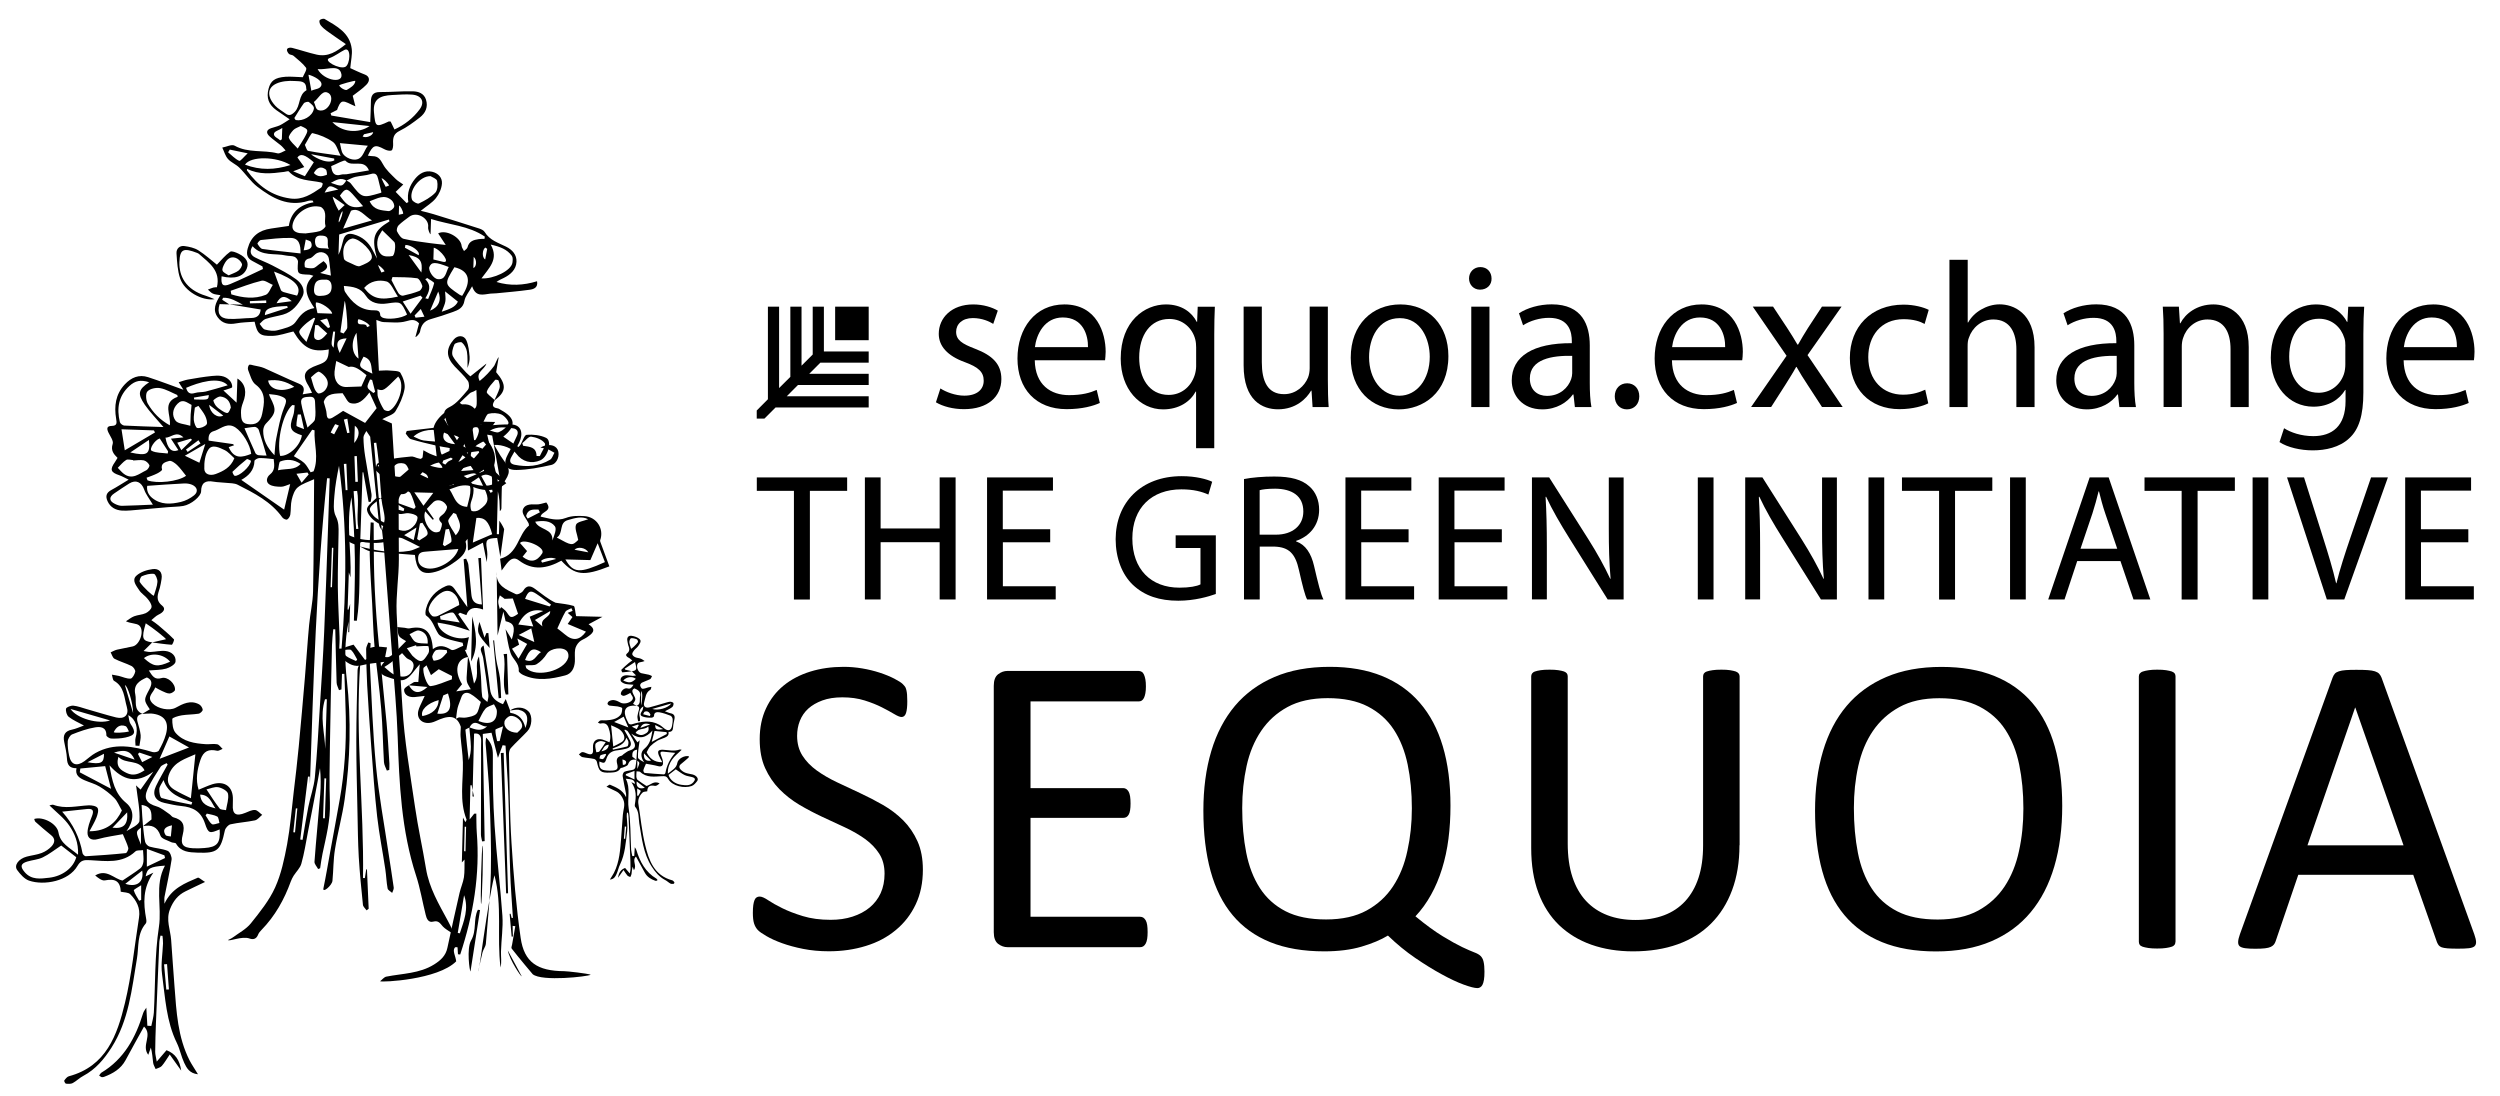 <?xml version="1.0" encoding="utf-8"?>
<!-- Generator: Adobe Illustrator 26.0.1, SVG Export Plug-In . SVG Version: 6.00 Build 0)  -->
<svg version="1.1" id="Слой_1" xmlns="http://www.w3.org/2000/svg" xmlns:xlink="http://www.w3.org/1999/xlink" x="0px" y="0px"
	 viewBox="0 0 335.39 147.06" style="enable-background:new 0 0 335.39 147.06;" xml:space="preserve">
<g>
	<g>
		<g>
			<path d="M51.22,71.18c-0.13-0.27-0.33-0.53-0.36-0.81c-0.41-3.87-0.79-7.73-1.18-11.6c-0.01-0.06,0.01-0.14-0.02-0.19
				c-0.16-0.26-0.34-0.51-0.51-0.76c-0.14,0.29-0.39,0.58-0.39,0.86c0.01,0.83,0.09,1.67,0.22,2.49c0.27,1.71,0.59,3.41,0.86,5.12
				c0.05,0.33-0.07,0.69-0.11,1.04c-0.09,0-0.19,0-0.28,0c-0.24-1.32-0.47-2.65-0.71-3.97c-0.03,0-0.07,0.01-0.1,0.01
				c-0.11,3.34-0.21,6.68-0.34,10.02c-0.13,3.3,0.06,6.62-0.43,9.89c-0.13-0.01-0.26-0.01-0.39-0.02c0.05-2.73,0.16-5.47,0.13-8.2
				c-0.03-2.78-0.19-5.57-0.46-8.35c-0.75,3.57,0.02,7.16-0.13,10.74c-0.05-0.14-0.09-0.28-0.22-0.66c-0.06,1.82-0.12,3.4-0.17,4.98
				c0.04,0.01,0.07,0.02,0.11,0.03c0.08-0.26,0.17-0.53,0.24-0.78c-0.04,1.25-0.09,2.52-0.13,3.79c-0.04,0-0.09,0-0.13,0
				c0.02-0.48,0.03-0.95,0.05-1.43c-0.55,2.6-0.54,5.2-0.24,7.84c0.6,5.33,0.46,10.68-0.29,16c-0.32,2.26-0.94,4.47-1.3,6.72
				c-0.23,1.39-0.2,2.82-0.34,4.23c-0.06,0.62-1.36,1.72-1.21,1c0.33-1.57,0.59-3.15,0.88-4.73c0.44-2.4,0.89-4.8,1.31-7.2
				c0.65-3.66,0.88-7.35,0.81-11.06c-0.04-1.93-0.12-3.85-0.19-5.78c-0.11,0-0.21,0-0.32,0.01c-0.02,0.69-0.05,1.39-0.07,2.08
				c-0.11,0.03-0.22,0.07-0.33,0.1c-0.11-0.34-0.31-0.67-0.32-1.01c-0.08-2.38-0.12-4.77-0.18-7.15c-0.09,0-0.18,0-0.27-0.01
				c-0.06,0.7-0.15,1.4-0.17,2.1c-0.11,4.54-0.21,9.08-0.28,13.62c-0.04,2.51-0.09,5.03,0,7.53c0.08,2.36-0.51,4.59-0.99,6.85
				c-0.14,0.65-0.22,1.31-0.32,1.96c-0.09,0.04-0.18,0.08-0.27,0.11c-0.17-0.33-0.51-0.67-0.49-0.98c0.22-3.01,0.53-6.02,0.77-9.03
				c0.09-1.16,0.09-2.34-0.03-3.53c-0.09,0.53-0.18,1.05-0.28,1.58c-0.44,2.33-0.88,4.67-1.34,7c-0.27,1.42-0.49,2.85-0.88,4.23
				c-0.16,0.59-0.69,1.08-1.04,1.63c-0.15,0.24-0.28,0.51-0.38,0.77c-0.88,2.43-2.12,4.64-3.93,6.5c-0.18,0.18-0.36,0.39-0.45,0.62
				c-0.22,0.57-0.63,0.72-1.15,0.53c-1-0.37-2.73,0.43-2.89,0.2c0.21-0.11,0.44-0.19,0.62-0.33c0.83-0.61,1.81-1.12,2.44-1.9
				c1.21-1.51,2.47-3.07,3.26-4.82c0.82-1.81,1.24-3.83,1.61-5.8c0.42-2.3,0.61-4.65,0.88-6.98c0.24-2.04,0.49-4.08,0.68-6.13
				c0.3-3.1,0.56-6.2,0.83-9.3c0.2-2.34,0.34-4.68,0.56-7.01c0.14-1.51,0.5-3.01,0.53-4.53c0.1-4.99,0.1-9.98,0.14-14.97
				c0-0.08-0.05-0.17-0.01-0.05c-0.75,0.36-1.58,0.59-2.19,1.1c-0.43,0.36-0.66,1.05-0.8,1.64c-0.16,0.64-0.09,1.34-0.19,2
				c-0.04,0.25-0.22,0.55-0.43,0.67c-0.13,0.07-0.52-0.11-0.64-0.28c-1.52-2.13-3.77-3.26-6-4.39c-0.43-0.22-1-0.2-1.51-0.25
				c-0.57-0.07-1.15-0.06-1.72-0.16c-1.12-0.21-1.66,0.19-1.67,1.3c0,0.65-1.33,1.78-2.41,1.96c-0.66,0.11-1.34,0.1-2.01,0.16
				c-1.3,0.11-2.6,0.24-3.9,0.34c-0.77,0.06-1.54,0.17-2.31,0.12c-0.83-0.06-1.54-0.42-1.92-1.26c-0.31-0.68-0.16-1.15,0.52-1.51
				c0.73-0.39,1.42-0.85,2.31-1.38c-0.52-0.25-0.87-0.46-1.25-0.59c-1.17-0.39-1.3-0.76-0.58-1.78c0.11-0.16,0.2-0.32,0.34-0.55
				c-0.52-0.51-0.94-1-0.65-1.88c0.13-0.4-0.32-1.01-0.56-1.5c-0.25-0.52-0.27-0.9,0.43-0.91c0.75-0.02,0.68-0.41,0.59-0.97
				c-0.28-1.69-0.08-3.27,1.16-4.6c0.87-0.93,1.9-1.37,3.13-0.97c1.6,0.52,3.17,1.13,4.74,1.69c-0.15-0.23-0.34-0.54-0.64-1.01
				c0.44-0.13,0.83-0.29,1.24-0.36c1.07-0.19,2.14-0.37,3.22-0.48c0.87-0.09,1.77-0.11,2.42,0.64c0.19,0.22,0.32,0.57,0.3,0.85
				c-0.01,0.12-0.46,0.21-0.71,0.31c-0.14,0.06-0.3,0.09-0.47,0.14c0.57,0.52,1.1,1.02,1.77,1.64c0.04-1.03,0.07-2.07,0.11-3.24
				c1.12,0.71,1.29,1.88,0.75,3.23c-0.17,0.43-0.29,0.92-0.27,1.37c0.03,0.61-0.01,1.39,0.85,1.51c1.17,0.17,1.76-0.25,1.99-1.37
				c0.28-1.42,0.6-2.82-0.88-3.93c-0.53-0.39-0.72-1.26-1-1.94c-0.08-0.19-0.02-0.55,0.12-0.69c0.1-0.1,0.44,0.02,0.66,0.07
				c0.46,0.1,0.94,0.17,1.37,0.35c1.56,0.68,3.09,1.44,4.66,2.09c0.7,0.29,0.79,0.72,0.5,1.43c0.45-0.07,0.79-0.12,1.26-0.2
				c-0.18-0.37-0.31-0.68-0.48-0.96c-0.94-1.49-0.47-2.16,1.2-2.75c1.21-0.42,1.49-0.69,1.53-2.11c-2.26,0.42-3.4-0.16-4.75-2.41
				c-0.93,0.21-1.85,0.56-2.78,0.59c-1.74,0.06-2.06-0.26-2.42-1.9c-0.82,0.07-1.66,0.07-2.46,0.22c-1.01,0.19-1.87,0.05-2.49-0.81
				c-0.73-1.01-0.29-1.94,0.36-2.97c-0.38-0.07-0.72-0.08-1.01-0.21c-0.25-0.11-0.45-0.35-0.67-0.54c0.24-0.09,0.48-0.2,0.73-0.27
				c0.18-0.05,0.37-0.04,0.48-0.04c0.53-2.24-1.05-3.28-2.38-4.45c-0.07-0.06-0.16-0.12-0.25-0.15c-1.84-0.71-2.34-0.57-2.4,1.24
				c-0.06,1.8,0.8,3.68,3.57,4.51c0.31,0.09,0.61,0.24,1.15,0.45c-1.74,0.25-4.04-1.1-4.61-2.75c-0.37-1.06-0.42-2.26-0.5-3.4
				c-0.04-0.62,0.42-1.07,1.06-0.98c0.65,0.09,1.35,0.24,1.88,0.58c0.92,0.58,1.72,1.32,2.48,1.92c0.58-0.6,1.11-1.26,1.77-1.73
				c0.22-0.16,0.81,0.09,1.17,0.27c1.04,0.52,1.38,1.19,1.07,1.97c-0.44,1.1-1.63,1.47-3.38,1.05c-0.11,1.16,0.16,1.45,1.15,1.04
				c1.49-0.62,2.94-1.34,4.4-2.02c-0.02-0.12-0.05-0.23-0.07-0.35c-0.44-0.24-0.88-0.48-1.32-0.71c-0.73-0.37-0.87-0.91-0.66-1.69
				c0.44-1.64,1.52-2.45,3.14-2.68c0.76-0.11,1.52-0.22,2.38-0.35c0.27-1.79,1.43-2.84,3.31-3.17c-0.04-0.08-0.08-0.15-0.12-0.23
				c-0.19,0.01-0.39-0.03-0.56,0.03c-2.69,0.87-4.85-0.35-6.84-1.88c-0.93-0.71-1.59-1.75-2.44-2.58c-0.45-0.44-1.11-0.69-1.52-1.16
				c-0.36-0.41-0.51-1.01-0.76-1.52c0.56-0.1,1.27-0.47,1.65-0.26c1.82,1.03,3.86,0.54,5.75,1.03c0.31,0.08,0.73-0.24,1.1-0.38
				c-0.22-0.24-0.42-0.51-0.67-0.71c-0.49-0.41-1.03-0.76-1.5-1.2c-0.46-0.43-0.44-0.85,0.22-1.08c0.39-0.14,0.81-0.22,1.18-0.39
				c0.4-0.19,0.76-0.46,1.31-0.8c-0.74-0.51-1.26-0.86-1.77-1.22c-1.05-0.75-1.38-1.66-1.06-2.88c0.28-1.07,0.83-1.5,2.28-1.61
				c0.73-0.05,1.47,0.04,2.31,0.06c0.15-0.39,0.6-1.02,0.44-1.27C40.63,8.5,39.96,8,39.37,7.48c-0.16-0.14-0.47-0.11-0.61-0.25
				c-0.14-0.16-0.35-0.45-0.23-0.66c0.11-0.19,0.46-0.2,0.65-0.15c1.11,0.28,2.2,0.66,3.32,0.91c1.53,0.34,2.68-0.42,3.9-1.41
				c-0.93-0.64-1.74-1.19-2.53-1.76c-0.31-0.22-0.61-0.48-0.85-0.78c-0.13-0.17-0.23-0.54-0.13-0.67c0.11-0.15,0.52-0.25,0.67-0.16
				c1.62,0.96,3.38,1.86,3.63,4.02c0.09,0.75-0.11,1.54-0.2,2.57c0.49,0.22,1.22,0.58,1.98,0.87c0.58,0.22,0.74,0.79,0.18,1.36
				c-0.55,0.57-1.23,1.01-1.83,1.48c0.1,0.38,0.2,0.79,0.36,1.41c-0.76-0.3-1.28-0.69-1.72-0.63c-0.34,0.05-0.59,0.68-0.74,1.12
				c-0.29,0.15-0.58,0.3-0.87,0.44c0.03,0.1,0.07,0.21,0.1,0.31c1.69,0.28,3.38,0.57,5.22,0.88c0.03-0.99,0.09-1.85,0.09-2.71
				c0-0.84,0.25-1.33,1.22-1.32c1.48,0.01,2.96-0.14,4.43-0.1c0.73,0.02,1.48,0.28,1.74,1.12c0.31,0.99-0.07,1.8-0.83,2.39
				c-0.85,0.66-1.74,1.32-2.7,1.79c-0.82,0.4-0.92,0.95-0.88,1.72c0.02,0.31-0.04,0.83-0.21,0.91c-0.26,0.11-0.69-0.01-0.98-0.17
				c-1.23-0.66-1.52-0.57-2.2,0.87c0.23,0.03,0.44,0.07,0.65,0.07c0.76,0,1.04,0.47,1.39,1.1c0.4,0.74,1.08,1.34,1.69,1.95
				c0.29,0.3,0.68,0.5,1.02,0.75c-0.28,0.27-0.55,0.54-1.02,0.99c0.44,0.45,0.95,0.97,1.46,1.5c0.08-0.04,0.16-0.09,0.24-0.13
				c-0.21-1.21,0.18-2.24,0.91-3.13c0.57-0.69,1.31-1.16,2.28-0.94c0.83,0.19,1.37,0.8,1.32,1.57c-0.04,0.68-0.38,1.43-0.81,1.97
				c-0.5,0.63-1.24,1.06-2.03,1.7c0.59,0.15,1.16,0.28,1.71,0.45c2.05,0.63,4.1,1.27,6.14,1.93c0.27,0.09,0.59,0.24,0.72,0.46
				c0.66,1.1,1.82,1.45,2.87,1.97c0.85,0.42,1.44,1.09,1.4,2.03c-0.05,1.05-0.8,1.72-1.71,2.17c-0.32,0.16-0.66,0.29-0.97,0.54
				c1.82,0.55,3.61,0.46,5.44-0.1c0.16,0.87-0.47,1.07-0.99,1.14c-1.49,0.21-2.99,0.33-4.49,0.48c-0.26,0.03-0.52,0.01-0.77,0.04
				c-0.94,0.1-1.97,0.53-2.46-0.99c-0.44,0.8-0.92,1.34-1.03,1.94c-0.16,0.96-0.81,1.25-1.54,1.51c-0.99,0.36-1.99,0.68-3,0.97
				c-0.86,0.24-1.27,0.8-1.41,1.64c-0.05,0.29-0.51,0.79-0.63,0.75c0.16-0.6,0.32-1.2,0.49-1.83c-0.5-0.56-0.99-0.51-1.75-0.28
				c-0.93,0.27-1.99,0.13-3,0.11c-0.31,0-0.61-0.18-0.98-0.29c0.11,2.32,0.23,4.56,0.34,6.81c0.55-0.01,0.99-0.07,1.42-0.02
				c0.51,0.05,1.3,0.02,1.47,0.31c0.37,0.63,0.67,1.49,0.55,2.17c-0.19,1.04-0.66,2.08-1.22,2.99c-0.28,0.46-1.02,0.63-1.77,1.05
				c0.42,0.19,0.83,0.38,1.29,0.58c0.14,2.32,0.3,4.8,0.45,7.27c0.12,0.05,0.24,0.11,0.36,0.16c1.11-0.97,2.23-1.93,3.31-2.87
				c0.04-0.33,0.07-0.65,0.11-0.97c0.27,0.15,0.54,0.31,0.83,0.45c0.26,0.12,0.53,0.21,0.95,0.37c-0.14-1.24-0.26-2.28-0.37-3.32
				c-0.02-0.19-0.07-0.39-0.03-0.56c0.35-1.49,2.72-3.21,4.26-3.1c1.03,0.07,1.69,0.85,1.64,1.92c-0.03,0.64,0.59,1.03,1.31,0.95
				c1.04-0.11,2.1-0.19,3.15-0.17c1.5,0.02,1.65,1.31,1.13,2.39c-0.32,0.67-0.67,1.32-1.05,1.95c-0.35,0.58-0.18,0.95,0.42,1.07
				c1.66,0.33,3.28,0.22,4.76-0.68c0.28-0.17,0.39-0.61,0.58-0.93c-0.29-0.15-0.57-0.34-0.87-0.46c-0.28-0.11-0.59-0.14-1.02-0.24
				c0.99-0.56,1.99-0.39,2.32,0.28c0.35,0.72-0.04,1.88-0.87,2.06c-1.53,0.34-3.09,0.65-4.64,0.67c-1.54,0.02-1.88-0.84-1.12-2.19
				c0.44-0.78,0.8-1.6,1.18-2.41c0.26-0.56-0.03-0.93-0.54-0.99c-1.04-0.13-2.08-0.3-3.09,0.31c-0.62,0.38-0.79,0.69-0.34,1.28
				c0.85,1.13,1.36,2.3,0.76,3.76c-0.08,0.2,0.55,0.7,0.87,1.05c0.29,0.33,0.6,0.64,0.9,0.97c-0.33,0.21-0.64,0.49-0.99,0.63
				c-1.17,0.46-2.35,0.32-3.48-0.14c-0.94-0.38-1.79-0.19-2.68,0.16c-0.88,0.35-1.81,0.63-2.81-0.04c0.29-0.42,0.46-0.83,0.76-1.09
				c0.78-0.7,1.08-1.41,0.16-2.3c-1.72,0.3-2.56,1.77-3.61,2.99c-0.41,0.48-0.47,1.31-1.41,1.25c-0.12-0.01-0.37,0.5-0.38,0.77
				c-0.01,2.65,0.03,5.3,0.03,7.95c0,2.4-0.4,4.76-0.3,7.2c0.16,4.2,0.53,8.39,0.77,12.58c0.25,4.51,1.05,9,1.7,13.49
				c0.4,2.76,1.02,5.49,1.47,8.25c0.42,2.58,1.72,4.76,2.93,7c0.23,0.42,0.43,0.85,0.64,1.27c-0.08,0.09-0.16,0.19-0.25,0.28
				c-0.36-0.26-0.76-0.47-1.05-0.78c-0.36-0.39-0.57-0.86-1.3-0.66c-0.65,0.18-0.89-0.4-1.01-0.91c-0.44-1.75-0.73-3.55-1.29-5.26
				c-1.98-6.07-2.26-12.35-2.47-18.65c-0.12-3.5-0.45-6.99-0.71-10.48c-0.36-4.81-0.73-9.62-1.1-14.43
				c-0.07-0.93-0.19-1.85-0.29-2.77c0.13-0.55,0.37-1.1,0.35-1.64c-0.04-0.82-0.33-1.62-0.41-2.44c-0.17-1.78-0.26-3.57-0.41-5.36
				c-0.07-0.77-0.2-1.54-0.3-2.31c-0.11,0.01-0.21,0.02-0.32,0.03C50.48,63.35,50.85,67.27,51.22,71.18z M30.77,40.84
				c-0.44-0.02-0.89-0.03-1.31-0.04c-0.38,1.21,0.02,1.92,1.21,1.98c1.02,0.05,2.05-0.1,3.08-0.12c0.8-0.02,1.16-0.43,1.22-1.14
				c-1.42-0.24-2.82-0.47-4.22-0.7c0.61,0.02,1.22,0.04,1.83,0.06c-0.85-0.45-1.67-0.99-2.66-0.93c-0.04,0.09-0.08,0.18-0.11,0.27
				C30.12,40.42,30.44,40.63,30.77,40.84z M46.47,24.21c0.2,0.13,0.44,0.21,0.58,0.39c1.55,2,1.55,2,4.01,1.28
				c0.08-0.02,0.14-0.11,0.11-0.08c-0.16-0.65-0.29-1.23-0.44-1.8c-0.13-0.52-0.31-0.87-1-0.65c-0.66,0.21-1.39,0.22-2.07,0.38
				c-0.41,0.1-0.79,0.33-1.19,0.5c-0.75-0.46-1.34-0.1-2.08,0.3C45.88,25.06,45.88,25.06,46.47,24.21z M40.28,112.63
				c0.1,0.01,0.2,0.03,0.31,0.04c0.25-1.47,0.48-2.95,0.77-4.41c0.26-1.33,0.75-2.63,0.88-3.97c0.31-3.25,0.49-6.52,0.69-9.78
				c0.21-3.24,0.42-6.47,0.56-9.72c0.21-4.69,0.35-9.38,0.52-14.07c0.08-2.18,0.15-4.36,0.22-6.55c-0.12,0-0.23-0.01-0.35-0.01
				c-1.45,13.63-1.83,27.32-2.3,41c-0.01-0.32-0.02-0.64-0.03-0.97c-0.08,0-0.15-0.01-0.23-0.01
				C40.97,107,40.63,109.82,40.28,112.63z M33.88,33.03c-0.46,0.73-0.24,1.2,0.31,1.49c0.76,0.4,1.59,0.69,2.35,1.09
				c1.1,0.58,2.23,1.14,3.22,1.88c0.69,0.52,1.27,1.41,0.81,2.29c-0.56,1.07-1.33,2.07-2.61,2.43c-0.77,0.21-1.57,0.33-2.33,0.58
				c-0.31,0.1-0.54,0.43-0.8,0.66c0.23,0.27,0.43,0.69,0.71,0.76c0.55,0.15,1.18,0.24,1.71,0.09c0.84-0.23,1.94-0.45,2.37-1.06
				c0.64-0.91,1.21-1.69,2.56-1.91c-1-1.47-1.72-2.89-0.14-4.33c-0.3-0.09-0.41-0.15-0.53-0.15c-1.66-0.06-1.64-0.05-1.53-1.76
				c0.01-0.21-0.25-0.55-0.47-0.64c-0.35-0.14-0.76-0.09-1.14-0.17C36.87,33.93,35.16,34.45,33.88,33.03z M57.76,31.42
				c-0.09,0.01-0.37-0.64-0.32-0.96c0.15-1.14-1.5-2.17-2.54-1.38c-0.49,0.37-1,0.72-1.43,1.15c-0.18,0.18-0.3,0.62-0.2,0.82
				c0.2,0.39,0.52,0.9,0.88,0.99c1.17,0.28,2.37,0.41,3.56,0.58c0.64,0.09,1.28,0.15,2.09,0.24c-0.4-0.61-0.71-1.08-1.02-1.55
				c1.06-0.57,3.05,0.54,3.15,1.68c0.02,0.24,0.21,0.46,0.32,0.69c0.16-0.16,0.42-0.3,0.47-0.5c0.2-0.82,0.82-1,1.51-1.1
				c0.25-0.04,0.51-0.03,0.77-0.04c0.01-0.1,0.03-0.2,0.04-0.3c-2.17-1.48-4.79-1.58-7.21-2.36C57.8,30.22,57.78,30.82,57.76,31.42z
				 M52.92,17.37c1.35-0.62,2.51-1.52,3.38-2.7c0.74-1.01,0.26-1.88-1.03-1.98c-0.89-0.07-1.8,0.02-2.7,0.06
				c-1.55,0.08-2.57,0.52-2.4,2.32c0.19,1.93,0.2,2.07,1.97,1.23c0.05-0.02,0.12,0,0.27,0.01C52.56,16.62,52.72,16.95,52.92,17.37z
				 M33.15,22.65c-0.01,0.1-0.05,0.18-0.02,0.22c1.45,2.01,3.28,3.41,5.82,3.76c1.65,0.23,2.88-0.61,4.12-1.45
				c0.14-0.1,0.17-0.37,0.24-0.54c-0.12-0.09-0.16-0.15-0.22-0.16c-1.51-0.33-3.16-0.19-4.35-1.48c-0.08-0.09-0.41,0.04-0.62,0.06
				C36.43,23.28,34.75,23.47,33.15,22.65z M45.51,87.01c0.1,0,0.21,0,0.31,0c0.69-8.18,0.76-16.35-0.34-24.52
				c-0.27,1.34-0.52,2.67-0.62,4.02c-0.07,0.92-0.2,2,0.19,2.75c0.41,0.8,0.38,1.52,0.37,2.29c-0.03,2.38-0.12,4.76-0.1,7.13
				c0.02,2.22,0.16,4.43,0.23,6.65C45.58,85.89,45.53,86.45,45.51,87.01z M20.01,51.28c-1.14-0.37-1.88-0.2-2.64,0.49
				c-1.48,1.34-1.73,3.02-1.29,4.85c0.05,0.2,0.37,0.45,0.57,0.47c1.72,0.09,3.44,0.14,5.28,0.2c-0.93-1.1-1.81-1.99-2.51-3
				C18.41,52.81,18.55,52.26,20.01,51.28z M32.37,64.38c1.94,1.34,3.85,2.67,5.75,3.99c0.22-0.95,0.49-2.05,0.81-3.43
				c-0.5,0.16-0.87,0.37-1.24,0.36c-0.53-0.01-1.14-0.04-1.55-0.31c-0.53-0.34-0.36-0.99,0.07-1.33c0.73-0.57,0.59-1.26,0.51-2.07
				c-0.66-0.06-1.29-0.15-1.92-0.14c-0.23,0-0.65,0.24-0.66,0.38C34.11,63.1,33.33,63.85,32.37,64.38z M43.43,53.92
				c0.18,0.69,0.37,1.14,0.39,1.61c0.03,0.6,0.25,0.79,0.77,0.51c0.49-0.27,0.95-0.6,1.44-0.92c0.96,0.53,1.93,1.06,2.95,1.62
				c0.46-0.58,0.96-1.22,1.55-1.98c-0.25-0.55-0.57-1.24-0.97-2.11c-0.78,1.06-1.53,1.72-2.57,1.42c-0.39-0.11-0.61-0.76-1.03-1.32
				C45.08,52.82,43.8,52.68,43.43,53.92z M36.16,12.9c0.12,0.5,0.45,0.94,0.79,1.31c0.36,0.39,0.87,0.65,1.3,0.98
				c0.51,0.4,0.84,0.27,1.29-0.18c0.81-0.83,0.45-2.26,1.57-2.9c0.03-0.02-0.03-0.18-0.03-0.27c-0.02-1.04-0.88-0.92-1.48-0.97
				C37.8,10.73,35.78,11.27,36.16,12.9z M46.13,38.36c0.05,0.29,0.03,0.59,0.16,0.79c0.91,1.41,2.05,2.5,3.87,2.48
				c0.48,0,0.83,0.05,0.85,0.64c0,0.1,0.12,0.23,0.22,0.29c0.62,0.4,2.71,0.16,3.38-0.37c-0.81-1.75-0.81-1.75-2.66-1.48
				c-1.13,0.17-2.24-0.05-2.85-1.01C48.38,38.59,47.38,38.46,46.13,38.36z M19.75,65.18c-0.1,0.6,0.13,1.18,0.65,1.61
				c1.18,0.97,2.53,0.86,3.86,0.55c0.63-0.15,1.27-0.48,1.78-0.89c0.59-0.48,0.44-1.11-0.28-1.42c-0.33-0.14-0.73-0.19-1.1-0.17
				C23.03,64.94,21.41,65.06,19.75,65.18z M33.7,60.89c-0.13-1.25-1.19-2.94-2.11-3.54c-1.04-0.68-1.82,0.06-2.68,0.41
				c-0.06,0.02-0.12,0.05-0.18,0.06c-0.64,0.17-0.8,0.63-0.74,1.29c1.12,0.16,2.2,0.32,3.27,0.47c0.05,0.05,0.1,0.1,0.15,0.15
				c-0.29,0.1-0.59,0.21-0.73,0.26C31.43,61.68,32.53,61.34,33.7,60.89z M40.94,31.32c0.66-0.1,1.34-0.13,1.98-0.32
				c0.3-0.09,0.79-0.53,0.75-0.68c-0.25-0.83,0.33-1.85-0.55-2.51c-0.09-0.07-0.24-0.08-0.37-0.1c-1.43-0.24-3.12,0.9-3.47,2.29
				c-0.2,0.8,0.2,1.14,0.89,1.27C40.4,31.31,40.93,31.29,40.94,31.32z M20.51,67.7c-0.47-0.79-0.94-1.37-1.17-2.03
				c-0.36-0.99-1.1-1.36-2-0.81c-0.68,0.42-1.34,0.88-2.01,1.33c-0.73,0.49-0.71,1.03,0.09,1.41c0.28,0.14,0.61,0.26,0.92,0.26
				C17.72,67.83,19.12,67.76,20.51,67.7z M23.84,53.23c-0.02-0.08-0.04-0.16-0.06-0.24c-0.76-0.32-1.5-0.78-2.3-0.92
				c-0.55-0.1-1.37,0.07-1.71,0.45c-0.27,0.3-0.19,1.2,0.06,1.64c0.69,1.19,1.65,2.18,2.95,2.9C22.99,55.67,21.68,54,23.84,53.23z
				 M39.53,54.37c-0.11-0.01-0.21-0.02-0.32-0.03c-1.24,1.1-2.11,4.75-1.63,6.82c1.18,0.07,2.72-1.38,2.92-2.76
				c-1.57-0.5-1.76-0.97-1.17-2.64C39.49,55.32,39.47,54.83,39.53,54.37z M36.82,61.07c0.09-0.92,0.1-1.6,0.24-2.25
				c0.29-1.37,0.52-2.77,1.03-4.06c0.42-1.06,0.49-1.31-0.6-1.67c-0.42-0.14-0.89-0.15-1.4-0.22c0.07,0.21,0.08,0.31,0.13,0.39
				c0.92,1.75,0.84,2.15-0.56,3.59c-0.22,0.22-0.35,0.63-0.35,0.95C35.31,59,35.8,60.01,36.82,61.07z M31.44,61.48
				c-0.43-0.38-0.81-0.86-1.31-1.1c-0.68-0.32-1.66-0.83-2.16-0.08c-0.47,0.69-0.59,1.73-0.56,2.61c0.02,0.73,0.78,0.96,1.53,0.68
				C29.97,63.2,30.93,62.73,31.44,61.48z M47.28,31.99c-0.13,0.05-0.37,0.09-0.53,0.23c-0.79,0.67-0.77,1.62-0.61,2.48
				c0.06,0.3,0.73,0.52,1.15,0.72c0.31,0.15,0.74,0.38,0.99,0.28c0.59-0.24,1.42-0.55,1.58-1.03C50.15,33.84,48.3,32.01,47.28,31.99
				z M48.48,51.85c0.2-0.45,0.45-0.99,0.69-1.52c-0.82-0.67-1.6-1.32-2.39-1.1c-0.68-0.33-1.13-0.54-1.67-0.8
				c-0.11,0.67-0.2,1.05-0.23,1.43c-0.1,1.26,0.56,2.09,1.62,2.06C47.14,51.91,47.77,51.88,48.48,51.85z M64.59,37.35
				c1.58,0.1,4.01-1.02,4.16-2.13c0.04-0.29,0.07-0.68-0.08-0.89c-0.64-0.89-1.6-1.24-2.84-1.52C66.97,34.81,65.55,36,64.59,37.35z
				 M40.32,34c0.02-1.17-0.2-2.06-1.32-2.08c-1.33-0.03-2.67,0.14-4,0.28c-0.18,0.02-0.5,0.44-0.46,0.5
				c0.17,0.28,0.41,0.66,0.67,0.7C36.88,33.64,38.57,33.8,40.32,34z M57.76,23.63c-1.48-0.02-2.94,1.95-2.49,3.15
				c0.1,0.27,0.73,0.61,0.92,0.52c0.79-0.38,1.6-0.82,2.2-1.44c0.32-0.33,0.36-1.09,0.25-1.6C58.56,23.96,57.97,23.77,57.76,23.63z
				 M45.7,20.9c-0.39-0.74-0.56-1.52-1.04-1.86c-0.8-0.57-1.77-0.96-2.73-1.18c-0.2-0.05-0.65,0.97-0.98,1.49
				c-0.02,0.03-0.05,0.07-0.05,0.08c0.14,0.28,0.25,0.77,0.44,0.81C42.67,20.5,44.02,20.66,45.7,20.9z M42.2,57.73
				c-0.11-0.03-0.21-0.05-0.32-0.08c-0.84,1.21-1.68,2.42-2.46,3.55c0.37,0.24,0.94,0.5,1.39,0.91c0.36,0.33,0.58,0.83,0.86,1.25
				c0.13-0.04,0.27-0.09,0.4-0.13C42.81,61.42,42.1,59.57,42.2,57.73z M52.25,29.7c-0.02-0.08-0.05-0.17-0.07-0.25
				c-2.24,0.67-4.47,1.34-6.68,2.01c-0.03,0.8-0.06,1.76-0.09,2.72c0.33-0.66,0.47-1.33,0.65-2c0.2-0.72,0.65-0.94,1.39-0.74
				c1.16,0.32,1.98,1.03,2.52,2.08c0.2,0.39,0.41,0.78,0.61,1.17C49.82,31.87,50.1,30.99,52.25,29.7z M61.3,59.06
				c0.63-0.92,1.16-1.68,1.68-2.45c0.22-0.32,0.67-0.76,0.58-0.95c-0.16-0.33-0.61-0.65-0.99-0.72c-1.27-0.24-2.16,0.48-2.97,1.3
				C60.22,57.26,60.78,58.19,61.3,59.06z M30.95,39.01c0.03,0.16,0.06,0.32,0.08,0.48c1.52,0.46,3.09,0.68,4.63,0.06
				c0.42-0.17,0.63-0.87,0.94-1.33c-0.5-0.2-1.07-0.66-1.5-0.56C33.69,38,32.33,38.54,30.95,39.01z M50.63,52.22
				c0.03,0.45-0.02,0.8,0.09,1.09c0.2,0.56,0.44,1.1,0.76,1.6c0.1,0.17,0.54,0.29,0.72,0.21c1.09-0.48,2.3-3.38,1.22-4.61
				C51.45,52.47,51.45,52.47,50.63,52.22z M19.66,64.09c0.04,0.12,0.09,0.24,0.13,0.35c1.27,0.48,4.11,0.17,5.17-0.61
				c-0.4-0.49-0.76-1.02-1.21-1.45c-0.29-0.27-0.78-0.63-1.06-0.54c-0.45,0.14-1.2,0.28-0.95,1.16c0.03,0.11-0.41,0.4-0.66,0.52
				C20.62,63.75,20.14,63.91,19.66,64.09z M52.65,37.17c-0.04,0.14-0.08,0.27-0.13,0.41c0.31,0.59,0.59,1.19,0.94,1.76
				c0.11,0.18,0.42,0.37,0.6,0.33c0.74-0.16,1.48-0.36,2.19-0.64c0.21-0.08,0.46-0.52,0.4-0.7c-0.13-0.38-0.41-0.96-0.69-1
				C54.87,37.17,53.75,37.2,52.65,37.17z M53.39,39.79c-0.55-0.78-0.93-1.87-1.54-2.03c-0.98-0.26-2.19-0.08-3,0.87
				C49.94,40.05,50.97,40.34,53.39,39.79z M60.96,35.85c-1.39,2.27-1.39,2.27,0.71,3.7c0.1,0.07,0.23,0.09,0.33,0.14
				C63.31,37.67,62.94,36.31,60.96,35.85z M17.86,61.78c0-0.02,0-0.04,0-0.06c-0.32-0.01-0.72-0.15-0.94-0.01
				c-0.43,0.27-0.75,0.69-1.12,1.05c0.26,0.26,0.5,0.56,0.78,0.78c1.16,0.91,2.09,0,3.05-0.45c0.21-0.1,0.48-0.55,0.41-0.69
				c-0.13-0.28-0.45-0.57-0.75-0.64C18.84,61.67,18.34,61.76,17.86,61.78z M16.74,60.41c1.5-0.89,2.77-1.64,4.05-2.39
				c-0.05-0.09-0.09-0.19-0.14-0.28c-1.4-0.05-2.81-0.1-4.35-0.15C16.46,58.63,16.59,59.46,16.74,60.41z M44.43,22.29
				c0.1,0.91,0.41,1.42,1.37,1.13c0.21-0.06,0.45-0.01,0.67-0.04c0.98-0.16,1.96-0.34,3.03-0.52c-0.69-1.66-2.29-0.33-3.14-1.29
				C46.2,21.39,45.13,22.02,44.43,22.29z M32.87,22.09c2.05,0.77,3.98,0.72,6.1,0.05C37.08,20.97,33.61,20.92,32.87,22.09z
				 M25.7,54.32c-0.62-0.3-1.16-0.88-1.88-0.16c-0.71,0.71-0.76,1.61-0.27,2.27c0.32,0.43,1.21,0.45,1.98,0.69
				c0.02-0.71,0.03-1.12,0.05-1.53C25.61,55.18,25.66,54.77,25.7,54.32z M51.28,30.89c-0.15,0.25-0.22,0.37-0.29,0.48
				c-0.57,0.79-0.52,2.26,0.24,2.83c0.33,0.25,0.95,0.24,1.41,0.15c0.33-0.06,0.51-1.62,0.25-1.89
				C52.43,31.98,51.93,31.53,51.28,30.89z M30.55,51.69c-1.15-1.25-3.92-0.38-5.58,0.34c0.17,0.62,0.47,0.92,1.19,0.69
				c0.45-0.14,0.97-0.08,1.43-0.19C28.54,52.29,29.48,52,30.55,51.69z M32.8,57.45c0.5,1.16,0.97,2.26,1.46,3.33
				c0.06,0.14,0.27,0.27,0.43,0.29c0.43,0.05,0.86,0.04,1.07,0.05c-0.36-1.2-0.68-2.34-1.05-3.46c-0.06-0.18-0.35-0.39-0.52-0.39
				C33.69,57.29,33.19,57.4,32.8,57.45z M45.6,19.2c0.14,0.53,0.16,1.1,0.44,1.48c0.25,0.34,0.75,0.62,1.19,0.7
				c1.46,0.27,1.51-1.1,2.12-1.83C48.07,19.43,46.87,19.32,45.6,19.2z M41.25,57.36c0.48-0.5,0.93-0.76,1-1.09
				c0.13-0.66,0.06-1.36,0.03-2.04c-0.02-0.47,0.02-1.04-0.71-1c-0.57,0.03-1.3,0.01-1.16,0.87C40.58,55.08,40.9,56.04,41.25,57.36z
				 M44.39,36.97c-0.1-0.87-0.15-1.57-0.27-2.25c-0.14-0.84-1.16-1.17-1.82-0.61c-0.24,0.2-0.48,0.5-0.75,0.55
				c-0.75,0.12-0.73,0.68-0.66,1.15c0.02,0.12,0.73,0.22,1.11,0.17c0.28-0.04,0.53-0.32,0.78-0.5c0.22-0.15,0.43-0.31,0.63-0.45
				c0.91,0.78,0.37,1.18-0.46,1.59C43.5,36.75,43.85,36.84,44.39,36.97z M36.76,36.43c0.35,0.96,0.62,1.73,0.92,2.48
				c0.05,0.12,0.22,0.23,0.35,0.27c0.59,0.17,1.2,0.32,1.82,0.48C40.51,38.51,39.59,37.46,36.76,36.43z M46.03,30.68
				c1.39-0.4,2.63-0.75,3.88-1.11c-1.02-0.57-1.7-1.79-2.82-1.3C46.74,29.08,46.45,29.72,46.03,30.68z M41.72,50.62
				c0.2,0.65,0.3,1.12,0.49,1.56c0.11,0.25,0.37,0.62,0.56,0.61c0.29-0.01,0.67-0.22,0.86-0.46c0.57-0.73,0.4-1.44-0.24-2.05
				c-0.2-0.19-0.56-0.47-0.71-0.41C42.31,50.04,42.01,50.38,41.72,50.62z M64.94,63.17c-0.01-0.13-0.03-0.26-0.04-0.39
				c-0.37-0.14-0.75-0.44-1.09-0.4c-0.72,0.09-1.44,0.3-2.1,0.6c-0.24,0.11-0.45,0.63-0.41,0.94c0.03,0.2,0.59,0.54,0.79,0.47
				C63.05,64.04,63.99,63.58,64.94,63.17z M30.67,36.94c0.49-0.23,0.97-0.36,1.33-0.64c0.25-0.2,0.53-0.66,0.46-0.89
				c-0.11-0.33-0.49-0.69-0.83-0.81c-0.73-0.26-1.21,0.2-1.53,0.81c-0.14,0.28-0.34,0.66-0.24,0.9
				C29.95,36.57,30.35,36.72,30.67,36.94z M39.94,19.93c0.39-0.62,0.65-1.01,0.88-1.42c0.61-1.1,0.6-1.13-0.47-1.61
				c-0.38,0.2-0.76,0.3-1,0.55c-0.28,0.3-0.69,0.82-0.59,1.06C38.96,19.01,39.46,19.39,39.94,19.93z M49.59,27
				c0.56,1.22,1.59,1.2,2.52,1.32c0.24,0.03,0.67-0.3,0.76-0.55c0.08-0.23-0.09-0.67-0.3-0.87C51.57,25.97,50.61,26.65,49.59,27z
				 M43.57,37.52c-1.04-0.06-1.37,0.28-1.44,1.25c-0.04,0.59,0.14,0.94,0.78,0.93c0.71-0.01,1.46-0.14,1.56-0.94
				C44.56,38.15,44.38,37.42,43.57,37.52z M60.2,35.82c-1.81-0.71-2.32-0.7-2.6,0c-0.17,0.42,0.5,1.57,1.14,1.63
				C59.81,37.56,59.8,36.53,60.2,35.82z M58.19,33.23c-0.02,0.65-0.04,1.09-0.05,1.58c0.43,0.11,0.83,0.2,1.24,0.3
				C60.58,35.43,59.13,33.46,58.19,33.23z M48.71,27.66c-0.55-0.63-0.97-1.14-1.42-1.63c-0.76-0.82-0.98-0.78-1.69,0.22
				C46.27,27.19,46.92,28.17,48.71,27.66z M26.62,54.45c-0.16,0.08-0.32,0.15-0.48,0.23c-0.05,0.56-0.18,1.12-0.14,1.66
				c0.03,0.39,0.27,1.06,0.48,1.08c0.4,0.05,0.98-0.16,1.23-0.47c0.17-0.21-0.02-0.81-0.19-1.17
				C27.29,55.31,26.93,54.89,26.62,54.45z M39.9,21.13c0.33,0.46,0.6,0.84,0.92,1.28c-0.55,0.21-0.91,0.35-1.49,0.57
				c0.7,0.29,1.18,0.49,1.57,0.66c0.44-0.68,0.82-1.27,1.2-1.87C40.87,20.7,40.3,20.56,39.9,21.13z M30.97,54.68
				c-0.11-0.91-0.61-1.38-1.36-1.48c-0.31-0.04-0.7,0.25-0.97,0.48c-0.07,0.06,0.14,0.53,0.31,0.74c0.22,0.27,0.51,0.48,0.81,0.67
				c0.24,0.15,0.61,0.38,0.79,0.3C30.77,55.28,30.86,54.89,30.97,54.68z M67,64.47c-0.72-0.32-1.34-0.84-1.89-0.79
				c-0.64,0.07-1.23,0.65-2.05,1.13C64.52,65.23,65.69,65.47,67,64.47z M49.58,16.91c-1.58-0.17-3.16-0.34-4.99-0.53
				C45.82,17.73,48.09,17.97,49.58,16.91z M65.38,62.54c0.86-1.19,0.57-2.32-0.86-3.64c-0.24,0.32-0.49,0.63-0.75,0.97
				c1.42,0.33,1.55,0.7,0.71,2.05C64.79,62.13,65.09,62.33,65.38,62.54z M42.28,42.7c-0.06-0.02-0.11-0.05-0.17-0.07
				c-0.41,0.3-0.85,0.57-1.22,0.92c-0.32,0.3-0.82,0.78-0.74,1.04c0.14,0.49,0.64,0.88,0.96,1.28
				C41.56,44.67,41.92,43.68,42.28,42.7z M39.48,51.89c-1.09-0.74-2.23-1.02-3.51-0.84C36.16,52.31,37.84,52.7,39.48,51.89z
				 M43.85,93.81c-0.08,0-0.17,0-0.25,0c-0.73,2.31-0.02,4.6,0.03,6.66C43.69,98.41,43.77,96.11,43.85,93.81z M42.59,42.01
				c0.75,0.03,1.33,0.05,1.97,0.07c-0.04-0.55-1.5-1.56-2.18-1.5c-0.01,0.17-0.03,0.3-0.01,0.42
				C42.44,41.37,42.53,41.74,42.59,42.01z M21.43,58.82c-0.7,0.22-1.46,1.47-1.08,1.66c0.62,0.31,1.42,0.26,2.15,0.36
				c0.02-0.1,0.03-0.19,0.05-0.29C22.17,59.97,21.8,59.39,21.43,58.82z M37.29,63.09c1.2-0.27,2.24,0.03,3.04-0.85
				c-0.93-0.63-1.84-0.67-2.73-0.33C37.42,61.97,37.42,62.53,37.29,63.09z M33.67,61.81c-0.15-0.06-0.47-0.28-0.56-0.21
				c-0.67,0.53-1.31,1.1-1.92,1.69c-0.04,0.04,0.15,0.5,0.29,0.54C32.03,63.97,33.62,62.59,33.67,61.81z M46.22,6.69
				c-0.61,0.3-1.22,0.81-2.05,1.12c-0.84,0.32,1.33,1.51,2.13,1.17C46.99,8.7,47.15,6.24,46.22,6.69z M26.75,62.08
				c0.26-0.84,0.52-1.66,0.79-2.52c-0.98,0.56-1.88,1.08-2.74,1.58C25.41,61.44,26.09,61.76,26.75,62.08z M62.15,59.86
				c0.11,0.07,0.22,0.14,0.34,0.21c0.92-0.43,1.55-1.13,1.75-2.17c0.03-0.18-0.04-0.48-0.17-0.55c-0.14-0.08-0.52-0.04-0.58,0.07
				C63.01,58.21,62.59,59.04,62.15,59.86z M55.08,42.09c0.63-0.86,1.12-1.5,1.6-2.15c-0.09-0.09-0.17-0.19-0.26-0.28
				c-0.76,0.25-1.52,0.5-2.39,0.79C54.38,41,54.67,41.44,55.08,42.09z M42.11,14.6c0.07-0.37-0.39-0.67-0.67-0.91
				c-0.11-0.09-0.57,0.02-0.68,0.17c-0.46,0.63-0.85,1.31-1.27,1.97c0.07,0.09,0.1,0.26,0.22,0.28
				C40.59,16.28,41.91,15.64,42.11,14.6z M59.26,41.82c1.03-0.35,1.8-0.58,2.17-1.35c-0.64-0.51-1.14-0.92-1.72-1.38
				c0.02,0.51,0.1,0.93,0.04,1.32C59.7,40.8,59.5,41.18,59.26,41.82z M46.24,40.37c-0.19,1.4-0.38,2.8-0.58,4.2
				c0.15,0.06,0.29,0.11,0.44,0.17c0.17-0.28,0.49-0.55,0.49-0.83C46.62,42.75,46.34,40.39,46.24,40.37z M45.73,9.7
				c-0.41-1.05-2.03-0.28-3.12-0.43C43.46,10.88,46.37,11.33,45.73,9.7z M44.12,33.39c-0.42-0.71,0.31-1.65-0.81-1.77
				c-0.44-0.04-1.06-0.07-1.05,0.76C42.3,33.65,43.23,33.16,44.12,33.39z M42.11,13.68c0.21,0.39,0.21,0.96,0.59,1.09
				c1.39,0.48,2.45-1.97,1.16-2.38C43.17,12.18,42.72,13.23,42.11,13.68z M22.2,58.71c0.27,1.48,0.82,2.05,1.73,1.68
				c-0.32-0.5-0.64-0.98-1-1.54c0.6-0.06,1.09-0.11,1.68-0.17C23.63,57.74,22.97,58.73,22.2,58.71z M19.98,59.02
				c-0.85,0.57-1.6,1.08-2.5,1.68C19.79,61.22,20.17,60.95,19.98,59.02z M58.63,65.07c0.05,0.11,0.1,0.22,0.15,0.33
				c0.7-0.12,1.39-0.25,2.12-0.38c-0.21-0.62-0.35-1.03-0.57-1.67C59.7,63.99,59.16,64.53,58.63,65.07z M42.67,43.62
				c-0.13,0-0.26,0-0.39-0.01c-0.02,0.64-0.31,1.61-0.01,1.85c0.59,0.47,1.15-0.18,1.63-0.73C43.45,44.33,43.06,43.98,42.67,43.62z
				 M48.77,47.85c-0.74,1.38-0.74,1.38,1.19,2.28C49.75,49.25,50,48.23,48.77,47.85z M54.39,32.86c-0.02,0.12-0.05,0.25-0.07,0.37
				c0.61,0.33,1.21,0.66,1.84,1.01C56.45,33.77,55.19,32.84,54.39,32.86z M47.83,44.65c-0.78,1.19-0.66,2.82,0.27,3.46
				C48.01,46.96,47.92,45.8,47.83,44.65z M58.88,59.37c0.19,0.74,0.18,1.55,0.48,1.69c0.57,0.27,1.28,0.06,1.71-0.64
				C60.4,60.09,59.8,59.81,58.88,59.37z M47.78,70.97c0.1-0.01,0.2-0.01,0.3-0.02c-0.31-1.68,0.14-3.4-0.17-5.09
				c-0.16,0.01-0.31,0.02-0.47,0.03C47.55,67.59,47.67,69.28,47.78,70.97z M30.83,20.07c-0.08,0.12-0.15,0.24-0.23,0.36
				c0.49,0.4,0.93,0.89,1.49,1.15c0.16,0.07,0.63-0.54,1.14-1.01C32.23,20.36,31.53,20.21,30.83,20.07z M43.76,104.43
				c-0.08,0-0.16,0-0.24-0.01c-0.06,1.78-0.12,3.57-0.18,5.35c0.08,0,0.16,0,0.24,0.01C43.64,108,43.7,106.21,43.76,104.43z
				 M41.38,10.03c0.13,0.69,0.25,1.38,0.39,2.15c0.41-0.25,1.28-0.19,1.36-0.83C43.21,10.62,41.49,10,41.38,10.03z M38.6,41.29
				c-0.02-0.08-0.05-0.16-0.07-0.23c-2.27,0.05-3.01,0.34-2.99,1.22C36.57,41.95,37.58,41.62,38.6,41.29z M45.5,11.46
				c0.18,0.37,0.86,0.7,1.03,0.6c0.46-0.27,1.11-0.64,1.14-1.2C47.67,10.75,45.45,11.37,45.5,11.46z M42.1,23.21
				c0.55,0.6,1.16,0.46,1.74,0.25c0.05-0.02,0.02-0.6-0.13-0.72C43.08,22.26,42.54,22.44,42.1,23.21z M54.82,34.21
				c0.62,0.86,1.1,1.52,1.71,2.35C56.74,35.03,56.35,34.49,54.82,34.21z M49.23,43.89c0.12-0.05,0.24-0.1,0.36-0.15
				c-0.06-0.39-1.5-1.07-1.55-0.86C47.74,44.05,49.15,43.06,49.23,43.89z M44.85,21.52c-0.01-0.08-0.01-0.17-0.02-0.25
				c-1.03-0.19-2.05-0.38-3.08-0.58C41.74,20.79,43.67,22.12,44.85,21.52z M57.7,41.68c1.18-0.48,1.57-1.45,1.09-2.57
				C58.38,40.07,58.04,40.87,57.7,41.68z M57.06,40.02c0.13,0.03,0.26,0.06,0.38,0.09c0.28-0.7,0.63-1.38,0.8-2.11
				c0.04-0.15-0.6-0.46-0.92-0.7c-0.09,0.05-0.18,0.11-0.27,0.16C57.94,38.32,57.57,39.17,57.06,40.02z M40.79,57.57
				c-0.19-0.86-0.31-1.42-0.43-1.97c-0.14,0-0.27,0.01-0.41,0.01c-0.07,0.5-0.19,1-0.18,1.5C39.78,57.23,40.24,57.33,40.79,57.57z
				 M44.72,73.5c-0.06-0.01-0.13-0.01-0.19-0.02c-0.06,1.77-0.12,3.53-0.18,5.3c0.06,0,0.13,0,0.19,0
				C44.6,77.02,44.66,75.26,44.72,73.5z M40.74,33.58c1.03-0.06,1.23-0.51,0.98-1.09c-0.08-0.19-0.46-0.24-0.7-0.36
				C40.93,32.61,40.84,33.09,40.74,33.58z M24.33,60.39c0.57-0.55,1-0.97,1.43-1.39c-0.06-0.05-0.12-0.1-0.18-0.15
				c-0.57,0.17-1.14,0.34-1.8,0.54C23.95,59.7,24.1,59.96,24.33,60.39z M46.5,45.39c-1.29,0.05-1.53,0.63-0.93,1.96
				C45.9,46.66,46.16,46.1,46.5,45.39z M61.05,59.59c-0.45-0.62-0.88-1.21-1.35-1.84C59.12,58.83,59.65,59.5,61.05,59.59z
				 M28.06,54.31c0.13,1.18,1.17,1.85,1.89,1.44C29.36,55.31,28.8,54.88,28.06,54.31z M47.87,61.18c-0.11,0.01-0.21,0.01-0.32,0.02
				c0.04,1.15,0.08,2.3,0.12,3.45c0.11-0.01,0.22-0.01,0.34-0.02C47.96,63.47,47.92,62.32,47.87,61.18z M48.84,18.01
				c-0.06,0.1-0.13,0.2-0.19,0.3c0.43,0.25,1.36-0.07,1.41-0.58C49.49,17.86,49.16,17.93,48.84,18.01z M40.46,64.76
				c0.36-0.42,0.66-0.76,0.95-1.11c-0.05-0.09-0.11-0.17-0.16-0.26c-0.48,0.06-0.97,0.11-1.48,0.17
				C40.03,64.02,40.2,64.3,40.46,64.76z M44.65,26.39c-0.07,0.09,0.39,1.23,0.79,1.87c0.27-0.25,0.46-0.44,0.8-0.75
				C45.6,27.06,45.13,26.72,44.65,26.39z M47.52,59.43c0.8-0.94,0.75-1.85,0.08-2.32C47.57,57.87,47.55,58.65,47.52,59.43z
				 M65.09,34.81c0.11-0.56,0.19-0.99,0.27-1.42c-0.08-0.06-0.16-0.12-0.24-0.18C64.72,33.44,64.61,34.5,65.09,34.81z M63.12,61.86
				c-0.47-0.35-0.73-0.54-1.07-0.79c-0.3,0.49-0.56,0.92-0.82,1.35c0.06,0.05,0.12,0.11,0.18,0.16
				C61.92,62.37,62.42,62.16,63.12,61.86z M37.87,17.16c-0.5,0.36-1.08,0.43-1.12,0.81c-0.03,0.4,0.56,0.58,0.84,0.86
				c0.07-0.05,0.15-0.09,0.22-0.14C37.83,18.28,37.85,17.86,37.87,17.16z M49.92,50.97c-0.09-0.02-0.19-0.04-0.28-0.06
				c-0.12,0.35-0.4,0.74-0.32,1.05c0.07,0.3,0.5,0.52,0.77,0.77c0.08-0.06,0.16-0.11,0.24-0.17C50.19,52.04,50.05,51.5,49.92,50.97z
				 M46.47,62.22c-0.11,0.01-0.23,0.01-0.34,0.02c0.08,1.17,0.16,2.35,0.24,3.52c0.08,0,0.17-0.01,0.25-0.01
				C46.57,64.58,46.52,63.4,46.47,62.22z M39.14,40.4c-0.95-0.83-1.49-0.74-2.04,0.28C37.76,40.59,38.36,40.51,39.14,40.4z
				 M26.9,59.49c-0.09-0.14-0.19-0.28-0.28-0.43c-0.56,0.42-1.11,0.83-1.67,1.25c0.07,0.11,0.15,0.21,0.22,0.32
				C25.75,60.25,26.32,59.87,26.9,59.49z M59.46,61.78c-0.04,0.11-0.07,0.23-0.11,0.34c0.29,0.16,0.58,0.31,0.88,0.47
				c0.17-0.35,0.33-0.69,0.5-1.04c-0.08-0.05-0.16-0.1-0.23-0.16C60.15,61.52,59.81,61.65,59.46,61.78z M63.5,35.95
				c0.41-0.09,0.54-1.06,0.05-1.49C63.52,35.1,63.51,35.46,63.5,35.95z M26.01,53.34c0.02,0.08,0.03,0.16,0.05,0.25
				c1.91,0.06,1.91,0.06,1.95-0.59C27.33,53.11,26.67,53.23,26.01,53.34z M43.55,25.84c0.62-0.14,1.12-0.25,1.83-0.41
				C44.2,24.78,44.11,24.8,43.55,25.84z M46.6,56.17c-0.16,0.04-0.31,0.08-0.47,0.12c0.15,0.61,0.3,1.21,0.45,1.82
				c0.1-0.02,0.21-0.04,0.31-0.06C46.8,57.42,46.7,56.8,46.6,56.17z M44.01,44.01c0.09-0.04,0.18-0.08,0.27-0.13
				c-0.12-0.38-0.2-0.78-0.39-1.12c-0.04-0.07-0.51,0.11-0.94,0.22C43.4,43.42,43.7,43.72,44.01,44.01z M44.96,44.49
				c-0.09,0-0.17,0-0.26-0.01c-0.29,1.78-0.29,1.78,0.06,2.17C44.83,45.91,44.9,45.2,44.96,44.49z M53.54,27.57
				c-0.01,0.41-0.03,0.83-0.04,1.24c0.21-0.05,0.59-0.11,0.59-0.15C54.08,28.28,53.67,27.56,53.54,27.57z M44.36,58.03
				c0.16,0.08,0.31,0.16,0.47,0.24c0.21-0.39,0.42-0.79,0.63-1.18c-0.17-0.06-0.48-0.21-0.5-0.18
				C44.73,57.26,44.55,57.65,44.36,58.03z M45.47,29.83c0.28-0.4,0.59-1.41,0.45-1.5C45.63,28.73,45.33,29.73,45.47,29.83z
				 M62.61,60.73c0.49,0.39,0.72,0.58,1.03,0.83c0.26-0.3,0.48-0.55,0.7-0.8c-0.04-0.08-0.09-0.16-0.13-0.24
				C63.76,60.57,63.32,60.63,62.61,60.73z M35.72,40.65c0-0.12-0.01-0.24-0.01-0.35c-0.73,0.03-1.46,0.07-2.19,0.1
				c0,0.1,0,0.2,0.01,0.3C34.26,40.67,34.99,40.66,35.72,40.65z M51.17,36.56c0.14-0.05,0.28-0.1,0.42-0.15
				c-0.14-0.4-0.89-0.91-0.87-0.84C50.83,35.91,51.02,36.23,51.17,36.56z M51.18,23.93c0.18,0.38,0.35,0.77,0.56,1.13
				c0.01,0.02,0.3-0.12,0.46-0.18C52.02,24.5,51.34,23.86,51.18,23.93z M39.89,108.45c-0.07,0-0.14,0-0.2,0
				c-0.11,1.07-0.23,2.13-0.34,3.2c0.08,0.01,0.15,0.02,0.23,0.02C39.68,110.6,39.79,109.52,39.89,108.45z M55.62,42.32
				c0.04,0.1,0.08,0.2,0.13,0.3c0.36-0.04,0.71-0.08,1.19-0.13c-0.2-0.42-0.32-0.69-0.49-1.04C56.11,41.79,55.87,42.06,55.62,42.32z
				"/>
			<path d="M50.13,70.12c0.02,2.42,0,4.84,0.08,7.26c0.08,2.4,0.23,4.79,0.44,7.18c0.37,4.13,0.82,8.26,1.21,12.39
				c0.17,1.83,0.26,3.66,0.38,5.49c0.02,0.28-0.02,0.57-0.02,0.85c-0.11,0.03-0.21,0.06-0.32,0.09c-0.14-0.38-0.37-0.76-0.39-1.15
				c-0.14-2.38-0.17-4.76-0.37-7.13c-0.23-2.82-0.64-5.62-0.9-8.43c-0.17-1.88-0.21-3.77-0.31-5.66c-0.12-2.2-0.28-4.41-0.33-6.61
				c-0.04-1.44,0.08-2.88,0.13-4.32C49.87,70.09,50,70.1,50.13,70.12z"/>
			<path d="M49.72,86.29c-0.03,0.99-0.14,1.99-0.09,2.97c0.23,4.5,0.38,9.01,0.81,13.49c0.37,3.87,1.09,7.7,1.66,11.55
				c0.24,1.59,0.5,3.18,0.72,4.77c0.03,0.23-0.13,0.48-0.21,0.72c-0.21-0.2-0.57-0.37-0.61-0.6c-0.16-0.85-0.18-1.72-0.31-2.58
				c-0.35-2.35-0.82-4.69-1.09-7.05c-0.35-3.1-0.56-6.21-0.79-9.31c-0.21-2.76-0.39-5.52-0.55-8.28c-0.09-1.63-0.12-3.27-0.14-4.9
				c0-0.29,0.19-0.59,0.29-0.88C49.52,86.22,49.62,86.26,49.72,86.29z"/>
			<path d="M49.18,122.13c-0.17-0.25-0.46-0.48-0.49-0.74c-0.22-2.14-0.43-4.27-0.56-6.42c-0.11-1.95-0.13-3.91-0.17-5.87
				c-0.06-3.21-0.16-6.43-0.16-9.64c0-3.18,0.1-6.36,0.17-9.54c0.01-0.3,0.11-0.59,0.36-0.88c-0.7,9.61,0.52,19.17,0.37,28.75
				c0.08,0,0.16,0.01,0.25,0.01c0.06-0.39,0.12-0.78,0.18-1.17c0.03,0,0.07,0,0.1,0c0.08,1.76,0.16,3.52,0.23,5.28
				C49.38,121.99,49.28,122.06,49.18,122.13z"/>
		</g>
		<path d="M85.47,100.57c-0.7,0.1-0.64,0.56-0.64,0.94c0.21,0.16,0.38,0.3,0.55,0.43c-0.55-0.11-0.92,0.03-1.13,0.62
			c-0.07,0.2-0.45,0.29-0.69,0.41c-0.1,0.05-0.27,0.03-0.31,0.09c-0.31,0.55-0.87,0.56-1.38,0.59c-1.31,0.05-1.51-0.14-1.79-1.43
			c-0.03-0.16-0.22-0.37-0.37-0.4c-0.52-0.12-1.06-0.14-1.58-0.25c-0.17-0.04-0.31-0.23-0.47-0.36c0.15-0.11,0.3-0.3,0.46-0.31
			c0.21-0.01,0.43,0.11,0.64,0.19c0.59,0.24,0.84,0.08,0.8-0.53c-0.01-0.1,0-0.21-0.01-0.32c-0.03-0.84,0.51-1.26,1.32-1.01
			c0.31,0.09,0.61,0.24,0.9,0.36c0.2-0.66,0.1-1.29-0.12-1.93c-0.19-0.57-0.54-0.71-1.08-0.59c-0.11,0.02-0.24-0.08-0.36-0.12
			c0.12-0.11,0.22-0.27,0.35-0.3c0.24-0.05,0.49,0.01,0.73-0.01c0.72-0.05,1.46-0.15,1.96-0.73c0.18-0.21,0.22-0.6,0.22-0.9
			c0-0.09-0.39-0.2-0.61-0.24c-0.36-0.06-0.73-0.05-1.09-0.11c-0.11-0.02-0.28-0.18-0.27-0.26c0.01-0.13,0.12-0.29,0.24-0.35
			c0.55-0.3,1.05-0.03,1.52,0.22c0.39,0.21,1.13,0.08,1.48-0.28c0.42-0.43-0.06-0.67-0.17-1.04c-0.17,0.09-0.3,0.18-0.44,0.24
			c-0.16,0.07-0.33,0.16-0.49,0.16c-0.12,0-0.34-0.14-0.35-0.23c-0.04-0.4,0.47-0.88,0.87-0.77c0.44,0.13,0.59-0.12,0.83-0.49
			c-0.42-0.04-0.79-0.03-1.13-0.12c-0.23-0.07-0.58-0.26-0.6-0.44c-0.06-0.39,0.26-0.65,0.64-0.7c0.32-0.04,0.65,0.05,0.98,0.07
			c0.15,0.01,0.3-0.04,0.45-0.06c-0.12-0.12-0.24-0.23-0.36-0.35c-0.07-0.07-0.14-0.14-0.2-0.21c0.65-0.09,0.71-0.24,0.42-1.24
			c-0.48,0.31-0.93,0.61-1.38,0.9c0.02,0.04,0.05,0.09,0.07,0.13c0.3,0.07,0.6,0.14,0.9,0.21c-0.42,0.06-0.85,0.12-1.28,0.15
			c-0.04,0-0.18-0.31-0.14-0.35c0.31-0.32,0.65-0.61,0.99-0.9c0.15-0.13,0.31-0.23,0.47-0.34c-0.15-0.12-0.29-0.28-0.46-0.36
			c-0.28-0.13-0.51-0.36-0.24-0.58c0.47-0.38,0.28-0.75,0.15-1.16c-0.05-0.18-0.08-0.38-0.11-0.57c-0.08-0.45,0.18-0.7,0.58-0.64
			c0.37,0.05,0.79,0.19,1.06,0.43c0.32,0.29,0,0.66-0.18,0.94c-0.14,0.21-0.38,0.36-0.54,0.56c-0.12,0.15-0.27,0.36-0.26,0.53
			c0.01,0.15,0.22,0.33,0.38,0.4c0.23,0.11,0.51,0.11,0.75,0.2c0.19,0.07,0.36,0.21,0.53,0.32c-0.35,0.16-0.69,0.12-0.86,0.27
			c-0.36,0.31-0.05,1.25,0.41,1.36c0.34,0.08,0.69,0.13,1.03,0.21c0.14,0.03,0.27,0.12,0.41,0.18c-0.08,0.14-0.13,0.35-0.25,0.41
			c-0.35,0.18-0.74,0.29-1.1,0.47c-0.12,0.06-0.26,0.26-0.24,0.37c0.03,0.17,0.18,0.44,0.3,0.45c0.25,0.02,0.51-0.11,0.76-0.18
			c0.15-0.04,0.3-0.06,0.45-0.08c-0.04,0.14-0.05,0.35-0.14,0.4c-0.66,0.38-0.65,1.09-0.83,1.68c-0.15,0.53,0.16,0.81,0.69,0.68
			c0.64-0.16,1.27-0.36,1.91-0.54c0.29-0.08,0.57-0.19,0.86-0.22c0.16-0.01,0.45,0.09,0.47,0.19c0.04,0.16-0.04,0.43-0.17,0.53
			c-0.27,0.22-0.61,0.35-0.98,0.56c0.29,0.1,0.52,0.22,0.77,0.27c0.46,0.09,0.6,0.35,0.51,0.79c-0.07,0.36-0.16,0.72-0.18,1.08
			c-0.02,0.4-0.15,0.64-0.62,0.63c0.1,0.47-0.2,0.64-0.52,0.78c-0.32,0.14-0.67,0.23-0.97,0.4c-0.35,0.21-0.68,0.47-0.96,0.75
			c-0.19,0.2-0.3,0.48-0.48,0.8c0.37,0.78,0.97,1.35,2.1,1.34c-0.17-0.32-0.34-0.6-0.45-0.89c-0.08-0.19-0.16-0.47-0.07-0.62
			c0.08-0.13,0.38-0.18,0.58-0.17c0.76,0.04,1.52,0.25,2.28-0.03c0.06-0.02,0.15,0.02,0.26,0.04c-0.46,0.46-0.97,0.83-1.3,1.33
			c-0.33,0.49-0.59,1.08-0.55,1.87c0.57-0.48,1.15-0.72,1.27-1.45c0.1-0.57,1.01-1.05,1.57-0.87c-0.03,0.06-0.03,0.14-0.08,0.18
			c-0.33,0.29-0.67,0.59-1.01,0.86c-0.3,0.24-0.24,0.51-0.04,0.73c0.17,0.18,0.4,0.34,0.64,0.43c0.31,0.12,0.65,0.15,0.97,0.23
			c0.53,0.14,0.84,0.57,0.62,0.87c-0.2,0.27-0.46,0.58-0.76,0.68c-0.98,0.34-2.57,0.03-3.14-0.95c-0.22-0.39-0.44-0.39-0.82-0.37
			c-1.01,0.05-2.07,0.24-2.93-0.57c-0.09-0.09-0.31-0.05-0.49-0.08c-0.01,0.3-0.05,0.53-0.03,0.75c0.02,0.15,0.08,0.33,0.19,0.42
			c0.35,0.27,0.74,0.51,1.16,0.79c0.53-0.09,1.03-0.78,1.77-0.33c-0.2,0.16-0.44,0.36-0.63,0.32c-0.68-0.14-1,0.06-1.03,0.73
			c-0.21,0.05-0.49,0.03-0.62,0.16c-0.41,0.4-0.66,0.9-0.57,1.51c0.3,1.85,0.47,3.72,0.91,5.53c0.5,2.07,1.21,4.09,3.63,4.74
			c0.12,0.03,0.22,0.17,0.3,0.27c0.02,0.03-0.06,0.2-0.11,0.2c-0.15,0.02-0.32,0.03-0.44-0.04c-0.24-0.13-0.44-0.34-0.68-0.46
			c-0.8-0.42-1.35-1.08-1.83-1.83c-1.12-1.76-1.31-3.77-1.65-5.75c-0.13-0.77,0-1.61-0.57-2.27c-0.05-0.06-0.04-0.2-0.03-0.3
			c0.18-1.01,0.23-1.99-0.47-2.99c0.24,0.11,0.36,0.17,0.5,0.24c-0.1-0.53-0.29-0.63-1.25-0.7c0.68,1.29,0.18,2.64,0.39,3.97
			c0.28,1.82,0.23,3.7,0.33,5.55c0.02,0.29,0.11,0.57,0.16,0.86c0.09,0,0.17-0.01,0.26-0.01c0.02-0.39,0.05-0.78,0.07-1.18
			c0,0,0,0,0,0c0.07,0.12,0.17,0.24,0.21,0.37c0.48,1.58,1.22,2.97,2.7,3.85c0.06,0.04,0.1,0.12,0.15,0.19
			c-0.08,0.05-0.12,0.09-0.16,0.1c-0.05,0.01-0.1,0-0.15-0.01c-0.58-0.21-1.09-0.51-1.4-1.08c-0.38-0.72-0.78-1.43-1.19-2.17
			c-0.58,0.54,0.19,1.22-0.28,1.83c-0.08-0.22-0.12-0.35-0.17-0.47c-0.09,0.34-0.11,0.67-0.15,0.99c-0.02,0.14-0.1,0.26-0.16,0.4
			c-0.13-0.06-0.3-0.1-0.39-0.2c-0.18-0.2-0.31-0.44-0.52-0.74c-0.26,0.36-0.46,0.64-0.74,1.04c0.11-0.71,0.38-1.1,0.95-1.32
			c0.19,0.22,0.38,0.44,0.63,0.74c0.05-0.27,0.1-0.45,0.1-0.63c0-0.62-0.02-1.24-0.05-1.87c-0.07-1.73-0.14-3.46-0.22-5.19
			c-0.01-0.16-0.05-0.31-0.08-0.47c-0.04,0.01-0.09,0.01-0.13,0.02c-0.01,0.16-0.04,0.33-0.03,0.49c0.02,0.66,0.15,1.34,0.06,1.99
			c-0.2,1.51-0.27,3.05-0.96,4.46c-0.2,0.41-0.28,0.87-0.47,1.28c-0.15,0.33-0.33,0.69-0.89,0.74c0.22-0.37,0.4-0.62,0.54-0.89
			c0.77-1.51,0.85-3.16,0.98-4.8c0.08-1,0.14-2.01,0.22-3.01c0.05-0.66,0.35-1.3,0.07-2c-0.21-0.52-0.51-0.91-1-1.15
			c-0.38-0.19-0.76-0.37-1.27-0.61c0.24-0.15,0.4-0.31,0.47-0.27c0.82,0.36,1.68,0.67,2.16,1.68c0-0.22,0.02-0.34,0-0.44
			c-0.15-0.8-0.34-1.6-0.46-2.41c-0.03-0.18,0.11-0.51,0.25-0.57c0.37-0.15,0.79-0.16,1.17-0.27c0.12-0.03,0.26-0.19,0.29-0.31
			c0.08-0.34,0.1-0.69,0.14-1.03C85.41,101.49,85.44,101.05,85.47,100.57z M84.86,94.67c-0.86,0.07-1.19,0.53-0.97,1.35
			c0.1,0.37,0.28,0.72,0.46,1.06c0.05,0.08,0.29,0.13,0.41,0.09c1.24-0.37,2.48-0.62,3.69,0.06c0.26,0.14,0.47,0.35,0.71,0.53
			c0.5,0.36,0.86,0.24,0.99-0.35c0.06-0.31,0.11-0.63,0.09-0.94c-0.01-0.16-0.15-0.4-0.28-0.45c-0.48-0.19-0.98-0.37-1.49-0.46
			c-0.32-0.05-0.74-0.04-0.73,0.51c0,0.07-0.2,0.21-0.31,0.21c-0.31,0.01-0.63,0-0.93-0.07c-0.65-0.15-0.7-0.33-0.33-0.88
			c0.09-0.14,0.09-0.34,0.14-0.56c-0.51,0.28-0.65,0.84-0.47,1.47c0.04,0.15,0.01,0.33,0.01,0.5c-0.08,0.01-0.17,0.01-0.25,0.02
			c-0.03-0.23-0.1-0.47-0.08-0.69c0.03-0.29,0.12-0.58,0.2-0.86c0.08-0.29,0-0.47-0.31-0.51c0.6-0.26,0.36-0.82,0.46-1.26
			c0.14-0.61-0.25-0.88-0.75-1.09c-0.38,0.17-0.33,0.45-0.15,0.79c0.36,0.68,0.35,0.68-0.04,1.28c0.17,0.1,0.33,0.2,0.5,0.3
			C85.24,94.68,85.05,94.65,84.86,94.67z M84.53,99.36c0.26,0.55,0.04,0.96-0.55,1.09c-0.36,0.08-0.72,0.16-1.08,0.2
			c-0.75,0.07-1.28,0.33-1.54,1.13c-0.22,0.67-0.31,0.64-0.95,0.38c-0.06,0.89,0.16,1.15,1,1.21c0.24,0.02,0.49,0.03,0.73,0.01
			c0.67-0.04,0.82-0.25,0.66-0.89c-0.17-0.65,0.01-0.96,0.6-1.11c0.1-0.03,0.17-0.15,0.26-0.21c0.27-0.17,0.52-0.41,0.82-0.49
			c0.65-0.2,0.87-0.51,0.59-1.13c-0.23-0.5-0.54-0.97-0.84-1.43c-0.08-0.12-0.26-0.16-0.39-0.24c-0.02,0.03-0.05,0.06-0.07,0.09
			C84.03,98.43,84.31,98.88,84.53,99.36z M88.98,100.84c-0.4-0.04-0.44,0.13-0.31,0.47c0.14,0.34,0.29,0.72,0.28,1.07
			c0,0.35-0.25,0.52-0.67,0.4c-0.56-0.15-1.14-0.23-1.62-0.32c-0.16,0.38-0.29,0.62-0.35,0.89c-0.02,0.1,0.1,0.33,0.17,0.34
			c0.86,0.09,1.73,0.15,2.59,0.2c0.07,0,0.19-0.12,0.2-0.2c0.18-0.99,0.6-1.88,1.32-2.69C89.99,100.94,89.49,100.89,88.98,100.84z
			 M89.69,103.96c0.18,0.68,0.88,1.22,1.74,1.33c0.57,0.07,1.16,0.16,1.6-0.36c0.3-0.36,0.26-0.55-0.18-0.68
			c-0.33-0.1-0.7-0.12-1-0.27c-0.4-0.19-0.75-0.48-1.19-0.77C90.41,103.4,90.05,103.68,89.69,103.96z M85.52,99.59
			c0.1-0.09,0.19-0.17,0.3-0.28c-0.01,0.07-0.02,0.11-0.03,0.16c-0.08,0.71-0.24,1.43-0.2,2.14c0.01,0.25,0.52,0.47,0.84,0.66
			c-0.47-0.63-0.55-1.36,0.02-1.82c0.75-0.62,0.92-1.43,1.08-2.44c-0.88,1-1.77,1.2-2.84,0.41C84.97,98.81,85.24,99.19,85.52,99.59z
			 M83.35,99.59c0.43-0.26,0.5-0.63,0.3-1.08c-0.33-0.73-1.04-0.92-1.67-1.21c0.1,0.94,0.19,1.85,0.29,2.85
			C82.64,99.96,83.01,99.8,83.35,99.59z M89.46,98.47c-0.01-0.08-0.03-0.17-0.04-0.25c-0.53-0.05-1.06-0.1-1.61-0.16
			c-0.13,0.51-0.24,0.94-0.38,1.47C88.18,99.15,88.82,98.81,89.46,98.47z M80.5,99.43c-0.24,0.04-0.6,0.24-0.63,0.43
			c-0.06,0.33,0.07,0.71,0.13,1.06c0.14-0.03,0.34-0.02,0.41-0.11c0.29-0.38,0.55-0.79,0.85-1.24
			C81.02,99.52,80.75,99.39,80.5,99.43z M85.58,86.15c0.05-0.07-0.05-0.34-0.14-0.38c-0.24-0.1-0.53-0.18-0.78-0.15
			c-0.1,0.01-0.24,0.34-0.23,0.52c0.02,0.3,0.15,0.6,0.23,0.89C84.73,87.06,85.36,86.49,85.58,86.15z M85.27,98.33
			c0.37,0.24,0.72,0.39,1.15,0.18c0.39-0.18,0.73-0.39,0.55-1.05C86.47,97.97,85.66,97.59,85.27,98.33z M84.3,97.59
			c-0.23-0.52-0.42-0.96-0.63-1.45c-0.43,0.24-0.83,0.47-1.28,0.72C83.01,97.1,83.6,97.32,84.3,97.59z M84.16,100.13
			c0.1-0.03,0.17-0.39,0.15-0.58c-0.01-0.17-0.15-0.34-0.27-0.58c-0.31,0.94-1.11,1.15-1.86,1.44c0.02,0.05,0.04,0.1,0.05,0.16
			C82.88,100.42,83.53,100.31,84.16,100.13z M85.3,91.07c-0.47-0.38-1.26-0.28-1.69,0.23C84.43,91.67,84.7,91.63,85.3,91.07z
			 M83.98,103.84c-0.01,0.06-0.03,0.11-0.04,0.17c0.37,0.18,0.75,0.36,1.18,0.56c0-0.43,0-0.75,0-1.15
			C84.7,103.58,84.34,103.71,83.98,103.84z M90.06,94.37c-0.94,0.27-1.75,0.51-2.56,0.74C88.25,95.37,89.65,94.99,90.06,94.37z
			 M86.01,92.74c0,0.65,0,1.24,0,1.9C86.19,94.02,86.23,92.78,86.01,92.74z M85.42,104.83c-0.13,0.74,0.33,1.11,1.09,0.85
			C86.12,105.38,85.8,105.12,85.42,104.83z M81.67,99.91c-0.64,0.02-0.73,0.56-0.99,0.89C81.14,100.68,81.61,100.56,81.67,99.91z
			 M86.5,95.47c-0.1,0.04-0.15,0.23-0.22,0.35c0.3,0.08,0.61,0.16,0.91,0.24c0.02-0.07,0.05-0.14,0.07-0.2
			C87.11,95.55,86.88,95.34,86.5,95.47z M87.34,102.05c-0.32-0.33-0.62-0.64-0.95-0.99C86.33,101.85,86.62,102.14,87.34,102.05z
			 M80.57,101.33c-0.1,0.05-0.1,0.27-0.15,0.42c0.17,0.03,0.4,0.14,0.49,0.07c0.18-0.14,0.28-0.37,0.41-0.57
			c-0.03-0.04-0.06-0.08-0.08-0.12C81.01,101.2,80.76,101.22,80.57,101.33z M87.24,97.19c-0.7-0.23-1.08-0.11-1.33,0.46
			C86.32,97.51,86.72,97.37,87.24,97.19z M87.9,97.26c-0.01,0.6,0.18,0.71,1.07,0.55C88.52,97.58,88.22,97.43,87.9,97.26z
			 M85.96,106.11c0.02-0.05-0.27-0.19-0.48-0.33c0,0.38,0,0.67,0,0.95c0.04,0.02,0.09,0.03,0.13,0.05
			C85.74,106.56,85.9,106.35,85.96,106.11z M84.01,110.9c-0.06-0.01-0.13-0.01-0.19-0.02c-0.04,0.55-0.08,1.09-0.12,1.64
			c0.06,0,0.11,0,0.17,0.01C83.91,111.99,83.96,111.45,84.01,110.9z M83.56,102.62c0.12-0.03,0.3-0.02,0.35-0.1
			c0.18-0.28,0.12-0.52-0.41-0.63C83.51,102.14,83.54,102.38,83.56,102.62z M85.69,97.29c-0.03-0.03-0.06-0.06-0.09-0.09
			c-0.26,0.09-0.51,0.17-0.84,0.28c0.27,0.14,0.44,0.23,0.66,0.34C85.51,97.65,85.6,97.47,85.69,97.29z M85.5,102.05
			c0,0.4,0,0.75,0,1.11C85.85,102.31,85.85,102.31,85.5,102.05z"/>
		<path d="M19.18,110.8c0.09,0.72,0.14,1.44,0.29,2.14c0.06,0.25,0.35,0.57,0.6,0.64c0.8,0.23,1.67,0.26,2.43,0.57
			c0.3,0.12,0.57,0.81,0.52,1.18c-0.25,1.67-0.63,3.33-0.95,4.99c-0.04,0.22-0.01,0.46-0.01,0.92c0.98-2.1,2.77-2.75,4.47-3.49
			c0.15-0.07,0.47,0.27,0.98,0.57c-1.05,0.5-1.85,0.87-2.63,1.26c-1.02,0.5-1.64,1.3-2.07,2.38c-0.58,1.45,0.05,2.76,0.15,4.13
			c0.16,2.08,0.28,4.16,0.45,6.23c0.26,3.4,0.43,6.82,2.03,9.95c0.29,0.56,0.66,1.09,1.12,1.85c-1.16-0.12-1.53-0.87-1.85-1.54
			c-0.4-0.85-0.57-1.81-0.98-2.65c-1.43-2.92-1.57-6.12-1.99-9.24c-0.18-1.34,0.08-2.75,0.13-4.12c0.01-0.34-0.04-0.68-0.07-1.02
			c-0.09-0.01-0.18-0.02-0.27-0.03c-0.06,0.32-0.15,0.65-0.16,0.97c-0.16,3.58-0.31,7.17-0.45,10.75c-0.05,1.29-0.09,2.58-0.1,3.87
			c0,0.37,0.12,0.75,0.21,1.31c0.52-0.61,0.91-1.06,1.31-1.53c1.17,0.46,1.75,1.28,1.97,2.74c-0.59-0.83-1.01-1.41-1.54-2.16
			c-0.43,0.63-0.7,1.12-1.07,1.54c-0.19,0.21-0.54,0.28-0.82,0.41c-0.11-0.27-0.29-0.54-0.33-0.82c-0.09-0.67-0.12-1.35-0.31-2.06
			c-0.09,0.26-0.18,0.51-0.35,0.97c-0.97-1.26,0.64-2.66-0.57-3.79c-0.85,1.55-1.68,3.02-2.47,4.5c-0.64,1.19-1.7,1.8-2.9,2.25
			c-0.1,0.04-0.22,0.05-0.31,0.03c-0.1-0.02-0.18-0.11-0.34-0.21c0.11-0.15,0.19-0.31,0.31-0.39c3.05-1.83,4.59-4.71,5.59-7.97
			c0.08-0.27,0.29-0.51,0.44-0.76c0,0-0.01,0-0.01,0c0.05,0.81,0.1,1.63,0.14,2.44c0.18,0.01,0.35,0.02,0.53,0.03
			c0.12-0.6,0.3-1.19,0.34-1.79c0.21-3.84,0.1-7.72,0.68-11.5c0.42-2.75-0.61-5.56,0.81-8.22c-2,0.14-2.38,0.35-2.59,1.44
			c0.31-0.15,0.56-0.27,1.04-0.5c-1.45,2.07-1.35,4.11-0.97,6.2c0.04,0.2,0.06,0.5-0.06,0.63c-1.19,1.38-0.91,3.12-1.18,4.71
			c-0.69,4.11-1.09,8.28-3.41,11.93c-0.99,1.55-2.13,2.92-3.79,3.8c-0.5,0.26-0.91,0.69-1.41,0.96c-0.25,0.14-0.62,0.11-0.92,0.08
			c-0.09-0.01-0.27-0.36-0.22-0.42c0.16-0.22,0.37-0.5,0.61-0.57c5.03-1.34,6.5-5.54,7.53-9.82c0.91-3.76,1.28-7.64,1.89-11.47
			c0.2-1.27-0.33-2.29-1.17-3.13c-0.27-0.27-0.85-0.24-1.28-0.34c-0.05-1.39-0.72-1.8-2.12-1.52c-0.4,0.08-0.9-0.32-1.31-0.66
			c1.53-0.94,2.56,0.48,3.67,0.68c0.87-0.59,1.67-1.08,2.4-1.65c0.23-0.18,0.36-0.56,0.4-0.87c0.05-0.46-0.02-0.94-0.05-1.56
			c-0.38,0.06-0.82-0.02-1.02,0.17c-1.78,1.68-3.97,1.29-6.08,1.18c-0.78-0.04-1.23-0.04-1.7,0.77c-1.17,2.04-4.47,2.67-6.5,1.97
			c-0.62-0.22-1.17-0.85-1.58-1.41c-0.47-0.63,0.18-1.52,1.28-1.81c0.67-0.18,1.37-0.24,2.01-0.49c0.49-0.19,0.97-0.51,1.32-0.89
			c0.42-0.46,0.55-1.01-0.07-1.5c-0.72-0.57-1.41-1.18-2.1-1.79c-0.09-0.08-0.11-0.25-0.16-0.38c1.16-0.37,3.05,0.62,3.25,1.8
			c0.26,1.51,1.46,2.01,2.63,3c0.07-1.63-0.46-2.84-1.15-3.87c-0.68-1.02-1.73-1.8-2.69-2.75c0.21-0.04,0.4-0.13,0.53-0.08
			c1.57,0.59,3.15,0.15,4.73,0.07c0.41-0.02,1.04,0.09,1.2,0.36c0.18,0.3,0,0.88-0.15,1.28c-0.24,0.61-0.59,1.17-0.94,1.84
			c2.33,0,3.59-1.17,4.35-2.79c-0.38-0.65-0.6-1.25-1-1.65c-0.59-0.6-1.28-1.13-2-1.56c-0.61-0.37-1.34-0.55-2-0.84
			c-0.68-0.3-1.3-0.66-1.09-1.62c-0.96,0.02-1.24-0.48-1.28-1.3c-0.04-0.75-0.22-1.5-0.37-2.24c-0.19-0.91,0.1-1.45,1.06-1.64
			c0.51-0.1,1-0.34,1.59-0.55c-0.78-0.42-1.47-0.71-2.04-1.16c-0.27-0.21-0.43-0.77-0.36-1.1c0.05-0.2,0.65-0.43,0.98-0.4
			c0.6,0.06,1.19,0.29,1.78,0.46c1.32,0.37,2.63,0.79,3.96,1.12c1.11,0.27,1.76-0.33,1.43-1.42c-0.36-1.24-0.33-2.71-1.71-3.49
			c-0.19-0.11-0.2-0.55-0.29-0.83c0.31,0.06,0.63,0.1,0.93,0.17c0.53,0.13,1.06,0.4,1.58,0.36c0.24-0.02,0.55-0.58,0.62-0.93
			c0.04-0.22-0.25-0.64-0.5-0.76c-0.74-0.37-1.55-0.59-2.28-0.97c-0.25-0.13-0.35-0.56-0.52-0.86c0.28-0.12,0.55-0.29,0.85-0.36
			c0.7-0.17,1.42-0.27,2.13-0.44c0.96-0.23,1.6-2.16,0.85-2.81c-0.36-0.31-1.07-0.23-1.78-0.56c0.37-0.23,0.71-0.52,1.1-0.67
			c0.5-0.19,1.08-0.2,1.56-0.42c0.33-0.16,0.75-0.52,0.78-0.83c0.03-0.35-0.27-0.77-0.53-1.09c-0.33-0.42-0.84-0.71-1.13-1.16
			c-0.37-0.58-1.04-1.33-0.38-1.94c0.55-0.51,1.42-0.79,2.19-0.89c0.82-0.11,1.35,0.39,1.19,1.34c-0.07,0.39-0.12,0.79-0.23,1.17
			c-0.25,0.85-0.65,1.62,0.32,2.4c0.56,0.45,0.09,0.93-0.5,1.2c-0.36,0.17-0.64,0.49-0.96,0.74c0.33,0.23,0.67,0.45,0.97,0.71
			c0.7,0.6,1.41,1.2,2.06,1.86c0.08,0.08-0.2,0.74-0.29,0.73c-0.89-0.06-1.77-0.2-2.65-0.31c0.62-0.15,1.25-0.29,1.87-0.43
			c0.05-0.09-1.72-1.5-2.71-2.14c-0.6,2.06-0.48,2.37,0.87,2.56c-0.14,0.14-0.28,0.29-0.42,0.43c-0.24,0.25-0.49,0.49-0.74,0.73
			c0.31,0.05,0.62,0.14,0.92,0.13c0.68-0.03,1.37-0.21,2.04-0.13c0.78,0.09,1.44,0.64,1.32,1.45c-0.05,0.36-0.77,0.77-1.25,0.91
			c-0.7,0.2-1.46,0.17-2.33,0.25c0.49,0.77,0.79,1.29,1.71,1.02c0.82-0.24,1.88,0.76,1.8,1.59c-0.02,0.19-0.46,0.47-0.72,0.48
			c-0.33,0.01-0.68-0.19-1.01-0.33c-0.29-0.12-0.56-0.3-0.92-0.49c-0.24,0.75-1.23,1.25-0.35,2.15c0.72,0.74,2.26,1.02,3.07,0.59
			c0.99-0.54,2.01-1.08,3.16-0.47c0.24,0.13,0.47,0.47,0.49,0.73c0.01,0.17-0.33,0.5-0.56,0.53c-0.75,0.12-1.52,0.1-2.26,0.22
			c-0.46,0.08-1.26,0.31-1.26,0.49c-0.01,0.63,0.06,1.43,0.45,1.87c1.04,1.19,2.55,1.41,4.05,1.51c0.51,0.03,1.03-0.08,1.52,0.01
			c0.27,0.05,0.49,0.41,0.73,0.62c-0.25,0.09-0.52,0.3-0.74,0.25c-1.12-0.25-1.83,0.03-2.23,1.22c-0.45,1.34-0.67,2.64-0.25,4.01
			c0.61-0.24,1.22-0.54,1.86-0.74c1.68-0.51,2.8,0.37,2.74,2.1c-0.01,0.22,0,0.44-0.01,0.65c-0.08,1.27,0.43,1.6,1.66,1.1
			c0.43-0.17,0.89-0.42,1.32-0.39c0.33,0.02,0.64,0.42,0.96,0.65c-0.32,0.26-0.61,0.66-0.97,0.74c-1.08,0.23-2.2,0.29-3.28,0.53
			c-0.31,0.07-0.69,0.51-0.76,0.83c-0.57,2.68-0.98,3.08-3.7,2.97c-1.05-0.04-2.2-0.07-2.85-1.21c-0.08-0.14-0.44-0.09-0.64-0.19
			c-0.51-0.26-1.3-0.45-1.44-0.86c-0.43-1.24-1.21-1.51-2.35-1.29c0.36-0.28,0.72-0.56,1.14-0.9c-0.01-0.78,0.12-1.74-1.33-1.95
			C19.04,108.96,19.11,109.88,19.18,110.8z M19.07,95.78c0.34-0.21,0.69-0.41,1.03-0.62c-0.82-1.23-0.83-1.24-0.08-2.65
			c0.37-0.69,0.49-1.27-0.31-1.63c-1.05,0.45-1.84,1.01-1.56,2.27c0.2,0.91-0.29,2.08,0.95,2.62c-0.64,0.1-0.81,0.47-0.65,1.06
			c0.16,0.59,0.36,1.19,0.42,1.79c0.04,0.47-0.11,0.96-0.17,1.44c-0.17-0.01-0.35-0.02-0.52-0.03c0-0.35-0.08-0.72,0.01-1.04
			c0.38-1.31,0.08-2.47-0.98-3.05c0.11,0.47,0.11,0.89,0.3,1.17c0.77,1.14,0.66,1.53-0.68,1.83c-0.62,0.14-1.29,0.16-1.93,0.14
			c-0.22-0.01-0.64-0.29-0.63-0.44c0.02-1.14-0.85-1.17-1.51-1.06c-1.05,0.17-2.09,0.55-3.08,0.94c-0.28,0.11-0.57,0.6-0.59,0.93
			c-0.04,0.64,0.06,1.31,0.19,1.94c0.25,1.22,1.01,1.47,2.05,0.72c0.49-0.36,0.95-0.8,1.48-1.09c2.52-1.41,5.08-0.9,7.65-0.13
			c0.25,0.08,0.75-0.02,0.84-0.19c0.39-0.69,0.75-1.43,0.96-2.19c0.47-1.71-0.23-2.64-2-2.79C19.86,95.71,19.46,95.77,19.07,95.78z
			 M22.49,102.57c-0.05-0.06-0.1-0.12-0.14-0.19c-0.28,0.16-0.65,0.26-0.81,0.5c-0.62,0.96-1.26,1.92-1.73,2.96
			c-0.59,1.3-0.14,1.95,1.22,2.35c0.61,0.18,1.14,0.66,1.7,1.03c0.19,0.12,0.33,0.38,0.54,0.43c1.23,0.33,1.59,0.97,1.25,2.31
			c-0.34,1.32-0.02,1.76,1.37,1.84c0.5,0.03,1.02,0.01,1.52-0.03c1.74-0.12,2.18-0.67,2.06-2.5c-1.32,0.55-1.51,0.61-1.97-0.79
			c-0.55-1.66-1.64-2.2-3.19-2.35c-0.75-0.07-1.5-0.25-2.24-0.41c-1.23-0.26-1.69-1.11-1.15-2.25
			C21.39,104.48,21.96,103.54,22.49,102.57z M8.34,108.89c1.49,1.68,2.36,3.51,2.73,5.57c0.03,0.16,0.29,0.41,0.42,0.41
			c1.79-0.11,3.59-0.23,5.38-0.42c0.15-0.01,0.39-0.49,0.34-0.7c-0.14-0.55-0.41-1.06-0.73-1.84c-1,0.19-2.2,0.34-3.35,0.66
			c-0.86,0.24-1.38-0.11-1.39-0.83c0-0.74,0.31-1.51,0.59-2.23c0.28-0.71,0.19-1.06-0.63-0.98C10.66,108.63,9.62,108.75,8.34,108.89
			z M8.21,113.43c-0.91,0.6-1.64,1.19-2.47,1.59c-0.63,0.31-1.39,0.35-2.08,0.56c-0.9,0.27-0.98,0.68-0.36,1.41
			c0.92,1.09,2.13,0.9,3.32,0.76c1.79-0.21,3.23-1.34,3.61-2.75C9.48,114.42,8.75,113.85,8.21,113.43z M20.57,103.52
			c-2.21,1.64-4.06,1.23-5.88-0.85c0.35,2.09,0.68,3.77,2.24,5.05c1.17,0.97,1.02,2.48,0.04,3.78c0.65-0.4,1.71-0.86,1.74-1.38
			c0.09-1.46-0.24-2.95-0.41-4.43c-0.01-0.09-0.03-0.18-0.06-0.33c0.23,0.22,0.41,0.38,0.62,0.57
			C19.45,105.11,20.01,104.32,20.57,103.52z M25.61,107.09c0.21-2.07,0.4-3.96,0.6-5.9c-1.31,0.6-2.77,0.98-3.46,2.5
			c-0.43,0.94-0.27,1.7,0.61,2.24C24.07,106.37,24.83,106.7,25.61,107.09z M14.9,105.82c-0.28-1.09-0.52-1.98-0.79-3.04
			c-1.13,0.11-2.23,0.22-3.33,0.32c-0.03,0.17-0.06,0.34-0.08,0.51C12.03,104.32,13.37,105.02,14.9,105.82z M27.7,105.9
			c0.62,0.93,1.15,1.78,1.76,2.56c0.14,0.19,0.56,0.16,0.86,0.23c0.11-0.74,0.4-1.51,0.27-2.2c-0.07-0.38-0.81-0.79-1.31-0.88
			C28.76,105.52,28.19,105.8,27.7,105.9z M20.64,79.92c0.17-0.62,0.44-1.23,0.48-1.85c0.03-0.37-0.26-1.05-0.47-1.08
			c-0.52-0.07-1.11,0.1-1.61,0.31c-0.18,0.07-0.38,0.63-0.29,0.78C19.21,78.79,20.52,79.98,20.64,79.92z M15.88,101.54
			c-0.38,1.36,0.33,1.79,1.13,2.17c0.89,0.43,1.62,0.13,2.38-0.37C18.59,101.79,16.91,102.59,15.88,101.54z M25.36,100.28
			c-0.92-0.52-1.76-0.99-2.64-1.48c-0.44,1.01-0.84,1.93-1.31,3C22.86,101.24,24.06,100.78,25.36,100.28z M25.68,107.95
			c0.04-0.11,0.07-0.21,0.11-0.32c-1.55-0.59-3.21-1.04-3.85-2.98c-0.25,0.5-0.55,0.85-0.57,1.2c-0.02,0.41,0.1,1.15,0.32,1.21
			C23,107.44,24.35,107.67,25.68,107.95z M22.82,88.77c-0.89-1.06-2.54-1.26-3.51-0.48C20.56,89.44,21.13,89.53,22.82,88.77z
			 M19.7,113.88c0,0.83,0,1.49,0,2.39c0.89-0.42,1.66-0.79,2.44-1.16c-0.03-0.12-0.05-0.24-0.08-0.36
			C21.32,114.48,20.58,114.21,19.7,113.88z M14.77,96.65c-1.68-0.49-3.36-0.97-5.31-1.54C10.32,96.4,13.21,97.2,14.77,96.65z
			 M17.86,95.68c0-1.36-0.78-3.8-1.1-3.75C17.14,93.22,17.49,94.4,17.86,95.68z M16.81,118.57c1.57,0.52,2.53-0.25,2.27-1.77
			C18.3,117.41,17.62,117.94,16.81,118.57z M28.91,108.45c-0.54-0.7-0.74-1.82-2.06-1.85C26.97,107.96,27.95,108.2,28.91,108.45z
			 M15.26,98.22c0.05,0.14,1.41,0.08,2.04-0.09c-0.15-0.25-0.25-0.64-0.47-0.72C16.05,97.13,15.58,97.58,15.26,98.22z M17.06,108.98
			c-0.69,0.72-1.31,1.36-1.97,2.06C16.59,111.23,17.19,110.62,17.06,108.98z M27.75,109.15c-0.06,0.08-0.11,0.16-0.17,0.24
			c0.28,0.4,0.48,0.89,0.85,1.17c0.19,0.14,0.66-0.09,1.01-0.15c-0.09-0.3-0.1-0.75-0.3-0.87
			C28.73,109.32,28.22,109.27,27.75,109.15z M18.06,101.91c-0.52-1.18-1.32-1.42-2.76-0.94C16.38,101.34,17.22,101.63,18.06,101.91z
			 M11.74,102.26c1.83,0.32,2.23,0.09,2.21-1.14C13.28,101.46,12.65,101.78,11.74,102.26z M18.67,120.84
			c0.09-0.04,0.18-0.07,0.27-0.11c0-0.59,0-1.18,0-1.97c-0.43,0.29-1.02,0.58-0.99,0.69C18.1,119.95,18.41,120.38,18.67,120.84z
			 M22.31,132.76c0.12-0.01,0.23-0.01,0.35-0.02c-0.08-1.13-0.17-2.27-0.25-3.4c-0.13,0.01-0.26,0.02-0.4,0.03
			C22.11,130.51,22.21,131.63,22.31,132.76z M23.07,110.72c-1.1,0.22-1.24,0.72-0.86,1.3c0.1,0.16,0.47,0.14,0.71,0.2
			C22.98,111.72,23.03,111.22,23.07,110.72z M19.07,102.25c0.45-0.23,0.81-0.41,1.37-0.7c-0.67-0.23-1.2-0.41-1.74-0.59
			c-0.06,0.06-0.13,0.13-0.19,0.19C18.71,101.55,18.9,101.92,19.07,102.25z M18.91,113.33c0-0.73,0-1.47,0-2.29
			C18.19,111.57,18.19,111.57,18.91,113.33z"/>
		<g>
			<path d="M68.39,95.33c0.82-0.58,1.94-0.52,2.54,0.14c0.53,0.58,0.46,1.95-0.19,2.64c-0.72,0.77-1.5,1.47-2.21,2.25
				c-0.18,0.2-0.26,0.58-0.25,0.87c0.09,3.95,0.09,7.9,0.34,11.84c0.27,4.26,0.62,8.53,1.23,12.76c0.47,3.26,2.24,4.44,5.85,4.46
				c0.38,0,3.17,0.31,3.55,0.48c-0.4,0.24-6.53,0.94-7.78-0.07c-0.03-0.02-1.94-2.3-2.83-3.45c-0.08-0.1,0.03-0.35,0.06-0.53
				c0.14-0.82,0.29-1.65,0.43-2.47c-0.12-0.01-0.24-0.03-0.36-0.04c0.01,0.48,0.02,0.95,0.04,1.43c-0.06,0-0.11,0.01-0.17,0.01
				c-0.09-1.02-0.18-2.03-0.27-3.05c0.04-0.01,0.08-0.01,0.13-0.02c0.05,0.19,0.09,0.38,0.14,0.57c0.06,0,0.11-0.01,0.17-0.01
				c-0.13-2.09-0.3-4.17-0.37-6.26c-0.1-2.81-0.12-5.62-0.19-8.43c-0.03-1.16-0.07-2.33-0.13-3.49c-0.09-1.64-0.2-3.29-0.3-4.93
				c-0.13-0.02-0.26-0.04-0.39-0.06c-0.25,0.67-0.49,1.33-0.63,1.7c-0.23-0.89-0.54-2.1-0.86-3.37c-0.42,0.06-0.73,0.1-1.17,0.16
				c0.08,4.82,0.17,9.6,0.25,14.38c-0.11,0.01-0.22,0.03-0.34,0.04c-0.06-0.31-0.16-0.63-0.16-0.94c0-3.51,0.01-7.02,0.02-10.52
				c0-0.66-0.02-1.32,0.01-1.98c0.03-0.82-0.35-1.13-0.95-1.02c-0.07,2.84-0.14,5.63-0.21,8.42c0.06,0.01,0.12,0.02,0.19,0.03
				c-0.1-0.51-0.21-1.03-0.31-1.54c-0.05,0.01-0.11,0.02-0.16,0.03c-0.04,1.43-0.07,2.85-0.11,4.58c0.33-0.42,0.48-0.6,0.62-0.78
				c0.09,0,0.18-0.01,0.28-0.01c0.02,0.83,0,1.67,0.06,2.5c0.46,5.65-0.46,11.08-2.22,16.4c-0.1-0.01-0.2-0.02-0.3-0.03
				c-0.02-0.31-0.04-0.62-0.06-0.94c-0.12,0.01-0.28-0.06-0.36,0.04c-0.36,0.44,0.11,1.14,0.18,1.85
				c-2.47,2.48-9.94,2.83-10.21,2.67c0.28-0.21,0.53-0.56,0.84-0.62c2.17-0.43,4.45-0.4,6.42-1.64c0.86-0.54,1.55-1.16,1.77-2.22
				c0.52-2.46,1.07-4.91,1.63-7.36c0.16-0.71,0.48-1.4,0.59-2.11c0.11-0.75,0.06-1.53,0.08-2.38c-0.12,0.13-0.21,0.23-0.36,0.39
				c0.05-1.99,0.1-3.92,0.15-6.02c0.13,0.25,0.21,0.39,0.32,0.62c0.07-0.15,0.19-0.29,0.16-0.36c-1-2.51-0.43-5.1-0.49-7.67
				c-0.03-1.15-0.22-2.3-0.31-3.45c-0.03-0.36,0.01-0.73,0.03-1.31c-0.57-1.74-1.79-1.5-3.39-0.76c-1.45,0.67-2.59-0.13-2.32-1.36
				c0.05-0.25,0.16-0.48,0.26-0.72c0.17-0.39,0.36-0.78,0.61-1.31c-0.51,0.06-0.91,0.11-1.31,0.15c-0.75,0.08-1.44-0.23-1.46-0.95
				c-0.01-0.34,0.81-0.7,1.27-1.02c0.13-0.09,0.35-0.03,0.64-0.05c0.06-0.8,0.12-1.57,0.19-2.38c-0.74,0.8-1.24,1.75-2.01,2.06
				c-0.64,0.27-1.62-0.11-2.4-0.38c-0.78-0.27-1.45-0.76-0.33-2c-1.24,0.18-2.14,0.22-2.98,0.45c-1.03,0.29-1.79-0.15-2.49-0.74
				c-0.67-0.57-0.44-1.45,0.4-1.73c0.37-0.12,0.75-0.23,0.93-0.29c0.54,0.73,1.04,1.39,1.54,2.05c0.12-0.06,0.25-0.11,0.37-0.17
				c-0.02-0.43-0.04-0.87-0.07-1.32c0.28-0.07,0.69-0.25,1.12-0.28c0.51-0.04,1.02,0.05,1.53,0.09c-0.08,0.43-0.17,0.86-0.25,1.29
				c0.65,0.08,0.65,0.08,2.81-2.13c-0.32-0.22-0.75-0.38-0.94-0.69c-0.2-0.33-0.17-0.79-0.25-1.2c0.33,0.03,0.67,0.07,1,0.1
				c0.21,0.02,0.43,0.12,0.63,0.08c2.06-0.42,3.01,0.37,3.15,2.78c0.88-0.65,1.62-0.42,2.46,0.09c0.32,0.19,1.07-0.34,1.62-0.54
				c-0.03-0.13-0.05-0.27-0.08-0.4c-0.73-0.18-1.46-0.32-2.17-0.56c-0.4-0.13-0.88-0.33-1.09-0.64c-0.54-0.82-0.75-1.84-1.64-2.46
				c-0.15-0.1-0.09-0.63-0.01-0.92c0.38-1.44,1.29-2.42,2.65-3.02c0.75-0.33,1.05,0.2,1.38,0.68c0.48,0.69,0.96,1.36,1.51,2.14
				c-0.18-2.3-0.34-4.37-0.5-6.43c0.11-0.02,0.22-0.05,0.34-0.07c0.1,0.27,0.27,0.54,0.3,0.83c0.15,1.3,0.26,2.6,0.39,3.9
				c0.07,0.76,0.3,1.38,1.42,1.41c-0.16-2.09-0.32-4.15-0.48-6.22c0.12-0.01,0.24-0.01,0.36-0.02c0.09,2.28,0.19,4.57,0.28,6.92
				c-1.2-0.45-1.94-0.18-2.24,0.75c-0.29-0.11-0.57-0.21-0.86-0.32c-0.08,0.06-0.16,0.12-0.24,0.18c0.5,0.73,1,1.45,1.55,2.24
				c-0.82-0.26-1.5-0.5-2.2-0.68c-0.69-0.18-1.4-0.28-2.12-0.42c0.11,1.39,2.6,2.56,4.21,1.95c-0.13,0.62-0.24,1.18-0.36,1.73
				c-0.06-0.01-0.13-0.03-0.19-0.04c0.15,0.32,0.29,0.65,0.44,0.97c-1.55,0.26-1.91,1.88-0.81,3.66c-0.22,0.27-0.44,0.53-0.79,0.96
				c0.78-0.12,1.3-0.2,1.96-0.29c-0.21-0.4-0.45-0.69-0.52-1.02c-0.08-0.38-0.02-0.79,0-1.18c0.04-0.72,0.09-1.44,0.14-2.16
				c0.08,0.23,0.18,0.46,0.23,0.7c0.19,0.89,0.36,1.79,0.58,2.9c0.84-1.23,0-2.51,0.67-3.63c0.09,0.88,0.2,1.76,0.26,2.64
				c0.07,0.91,0.04,1.83,0.17,2.73c0.04,0.27,0.45,0.49,0.7,0.73c0.05-0.31,0.17-0.63,0.13-0.93c-0.21-1.66-0.45-3.32-0.7-4.97
				c-0.06-0.37-0.25-0.71-0.32-1.08c-0.03-0.19,0.07-0.41,0.38-0.6c0.3,1.94,0.66,3.87,0.86,5.82c0.12,1.17,0.79,1.68,1.74,2.06
				c0.13-0.24,0.25-0.45,0.37-0.69c0.21,0.54,0.38,1.01,0.56,1.47c0.02,0.13,0.02,0.38,0.06,0.38c1.11,0.16,1.74,0.84,2.02,2.03
				c0.53-1.42,0.2-2.22-0.95-2.45C69.19,95.18,68.78,95.29,68.39,95.33z M62.98,97.61c-0.19,0.1-0.55,0.22-0.54,0.31
				c0.12,1.35,0.28,2.7,0.44,4.05c0.2-0.58,0.3-1.19,0.29-1.8c-0.02-0.86-0.14-1.73-0.21-2.59c0.81,0.29,1.63,0.62,2.4-0.15
				C64.57,97.66,63.7,96.17,62.98,97.61z M61.61,81.16c-0.02-1.07-0.9-2.09-1.88-1.86c-0.9,0.21-2.17,1.55-2.23,2.48
				c-0.02,0.28,0.23,0.65,0.47,0.85c0.15,0.13,0.55,0.1,0.77,0C59.63,82.21,60.5,81.73,61.61,81.16z M61.18,96.42
				c0.13-0.06,0.26-0.12,0.39-0.18c0.34,0.01,0.7,0.08,1.03,0.01c0.46-0.09,1.01-0.18,1.3-0.48c0.31-0.33,0.36-0.91,0.61-1.6
				c-0.34-0.27-0.83-0.77-1.42-1.09c-0.48-0.26-1-0.17-1.21,0.5c-0.15,0.47-0.37,0.92-0.49,1.39
				C61.28,95.44,61.25,95.93,61.18,96.42z M53.94,87.62c-0.5,0.43-0.97,0.85-1.47,1.25c-0.28,0.23-0.6,0.41-0.91,0.61
				c0.35,0.29,0.67,0.62,1.05,0.87c0.27,0.18,0.6,0.28,0.91,0.36c0.75,0.18,1.41-0.01,1.77-0.72c0.31-0.63,0.34-1.24-0.52-1.57
				C54.5,88.32,54.31,87.99,53.94,87.62z M57.22,89.26c-0.13,0.11-0.26,0.22-0.4,0.33c-0.17,0.6,0.47,2.51,0.95,2.46
				c0.97-0.12,1.9-0.59,2.85-0.91c0.01-0.15,0.01-0.3,0.02-0.45c-0.68-0.35-1.35-0.69-1.78-0.91c-0.37,0.28-0.63,0.48-1.04,0.79
				C57.58,90.04,57.4,89.65,57.22,89.26z M55.86,86.72c-0.01-0.05-0.03-0.11-0.04-0.16c-0.41,0.13-0.83,0.27-1.24,0.4
				c0.24,0.33,0.48,0.66,0.72,0.98c0.02,0.03,0.05,0.05,0.08,0.08c1.12,1.08,1.4,0.75,2.09-0.38c0.14-0.24,0.09-0.64,0.01-0.93
				c-0.02-0.07-0.49-0.04-0.75-0.04C56.44,86.68,56.15,86.71,55.86,86.72z M64.18,96.73c1.59,0.61,2.51,0.12,2.48-1.35
				c-0.01-0.3-0.25-0.6-0.39-0.9c-0.39,0.19-0.89,0.3-1.15,0.6C64.73,95.53,64.51,96.13,64.18,96.73z M69.39,98.3
				c0.13-0.15,0.58-0.45,0.65-0.81c0.13-0.68-0.81-1.54-1.57-1.44c-0.3,0.04-0.73,0.45-0.79,0.75
				C67.53,97.58,68.23,98.27,69.39,98.3z M57.38,86.34c0.07-1.03-0.42-1.59-1.17-1.75c-0.37-0.08-0.84,0.31-1.27,0.49
				c0.27,0.37,0.47,0.89,0.84,1.06C56.22,86.36,56.81,86.29,57.38,86.34z M59.47,93.29c-0.33,1.01-0.57,1.74-0.8,2.45
				c1.62,0.17,2.1-0.67,1.43-2.71C59.8,93.15,59.5,93.27,59.47,93.29z M58.85,93.92c-1.52,0.42-2.47,1.35-2.19,2.15
				C58.05,95.8,58.82,95.04,58.85,93.92z M62.26,120.1c-0.28,1.69-0.57,3.37-0.85,5.06c0.09,0.02,0.19,0.03,0.28,0.05
				C62.23,123.56,62.92,121.93,62.26,120.1z M59.99,87.53c-0.02-0.11-0.04-0.21-0.06-0.32c-0.46-0.01-0.95-0.12-1.38,0
				C58.31,87.28,58.1,87.7,58,88c-0.06,0.18,0.15,0.65,0.2,0.64c0.33-0.04,0.69-0.11,0.96-0.29C59.48,88.14,59.72,87.81,59.99,87.53
				z M59.03,82.68c0.03,0.14,0.05,0.29,0.08,0.43c0.74,0.12,1.47,0.23,2.57,0.4c-0.46-0.66-0.7-1.33-0.98-1.34
				C60.15,82.15,59.59,82.49,59.03,82.68z M54.85,91.94c0.67,1.15,1.43,1.18,2.5,0.22C56.38,92.08,55.62,92.01,54.85,91.94z
				 M47.76,88.68c0.05-0.07,0.11-0.13,0.16-0.2c-0.26-0.43-0.45-0.92-0.8-1.26c-0.17-0.16-0.63-0.03-0.96-0.03
				c0.08,0.28,0.08,0.67,0.27,0.81C46.83,88.3,47.32,88.46,47.76,88.68z M66.69,99.43c0.11,0,0.22-0.01,0.34-0.01
				c0.13-0.58,0.27-1.15,0.46-1.98c-0.52,0.23-1.03,0.35-1.03,0.48C66.45,98.43,66.6,98.93,66.69,99.43z M62.26,114.19
				c0.06,0.01,0.13,0.02,0.19,0.02c0.03-1.1,0.06-2.2,0.08-3.3c-0.06,0-0.13,0-0.19,0C62.31,112,62.29,113.09,62.26,114.19z"/>
			<path d="M66.37,53.69c-0.29,0.5-0.48,0.96,0.37,1.09c0.17,0.02,0.33,0.15,0.49,0.24c1.95,1.08,2.05,2.13,0.29,3.56
				c0.69,0.47,1.36,0.93,2.03,1.39c0.14-0.15,0.23-0.22,0.28-0.31c0.28-0.47,0.52-1.31,0.83-1.33c0.86-0.06,1.83,0.04,2.6,0.41
				c0.85,0.41,0.27,2.55-0.76,3.01c-1.19,0.53-2.46,0.19-3.23-0.88c-0.49-0.68-1.81-1.25-2.97-1.18c0.41,0.68,0.73,1.33,1.15,1.89
				c1.07,1.44,1.07,1.82,0.02,3.33c-0.17,0.24-0.15,0.62-0.16,0.94c-0.03,0.77-0.02,1.54-0.04,2.3c0,0.14-0.05,0.28-0.21,0.43
				c-0.02-0.46-0.03-0.92-0.06-1.38c-0.03-0.43-0.1-0.86-0.21-1.29c-0.05,1.92-0.1,3.83-0.14,5.75c0.1,0,0.19,0.01,0.29,0.01
				c0.01-0.55,0.03-1.09,0.05-1.82c0.36,0.5,0.72,1.21,0.64,1.2c-0.16,1.15-0.32,2.31-0.51,3.67c-0.16-0.98-0.29-1.77-0.42-2.55
				c-1.42,0.06-1.58,0.24-1.39,1.45c0.04,0.25,0.07,0.51,0.07,0.76c0,0.28-0.04,0.55-0.08,1.03c-0.19-0.97-0.35-1.74-0.52-2.61
				c-0.7,0.37-1.29,0.68-2,1.06c-0.02-0.56-0.04-0.98-0.06-1.57c-0.14,0.21-0.28,0.33-0.26,0.4c0.36,1.27-0.52,2.02-1.32,2.61
				c-0.91,0.67-1.99,1.29-3.08,1.5c-1.61,0.32-2.2-0.44-2.4-2.35c-2.01-0.16-4-0.28-5.97-0.5c-0.5-0.06-0.96-0.43-1.44-0.65
				c2.2,0.59,4.41,0.99,6.69,0.6c0.42-0.07,0.82-0.29,1.41-0.52c-0.98-0.49-1.65-0.85-2.34-1.15c-0.24-0.1-0.6-0.15-0.82-0.05
				c-1.32,0.68-2.69,0.75-4.13,0.59c-0.19-0.02-1.03-0.31-0.78,0.56c-0.75-0.46-1.98-0.39-1.99-1.81c2.21,1.32,5.16,1.18,7.07,0.06
				c-1.09-0.58-2.12-1.01-3.01-1.64c-0.52-0.36-1.09-1.03-1.12-1.59c-0.02-0.47,0.71-0.98,1.14-1.43c0.1-0.11,0.38-0.16,0.51-0.1
				c1.47,0.65,2.22-0.27,3.01-1.44c-0.55-0.29-1.12-0.55-1.65-0.88c-0.62-0.4-1.26-0.81-1.77-1.33c-0.14-0.14,0-0.9,0.2-1
				c0.6-0.3,1.29-0.48,1.96-0.61c0.81-0.16,1.64-0.22,2.46-0.31c0.17-0.02,0.36,0,0.52,0.07c1.78,0.75,3.21-0.12,4.69-0.82
				c0.01-0.13,0.02-0.27,0.03-0.4c-0.59-0.1-1.18-0.18-1.76-0.31c-1.16-0.27-2.31-0.53-3.45-0.88c-0.28-0.09-0.47-0.49-0.69-0.74
				c0.05-0.12,0.1-0.23,0.14-0.35c1.82-0.22,3.64-0.43,5.57-0.66c-0.09-0.22-0.23-0.46-0.28-0.72c-0.13-0.66-0.7-1.27,0.45-1.83
				c0.97-0.47,1.72-1.46,2.46-2.32c0.21-0.24,0.19-0.92-0.01-1.2c-0.5-0.71-1.17-1.3-1.77-1.94c-1.15-1.24-1.19-2.35-0.12-3.6
				c0.53-0.62,1.39-0.61,1.7,0.12c0.29,0.67,0.36,1.45,0.43,2.19c0.04,0.49-0.1,1-0.28,1.5c-0.02-0.73,0.04-1.47-0.08-2.18
				c-0.07-0.45-0.33-0.94-0.67-1.23c-0.17-0.14-0.92,0.05-1.01,0.26c-0.22,0.47-0.42,1.19-0.21,1.57c0.45,0.81,1.16,1.48,1.78,2.19
				c0.17,0.19,0.38,0.34,0.57,0.52c0.7-0.56,1.42-1.14,2.15-1.71c-0.23,0.79-1.51,1.16-0.9,2.33c0.76-0.61,1.4-1.29,1.95-2.03
				c0.09-0.13,0.5-1.2,0.6-1.15c-0.11,0.63-0.21,1.26-0.34,2c1.42,1.67,1.39,2.62-0.25,3.8c0.24-0.55,0.55-1.09,0.71-1.67
				c0.09-0.3-0.04-0.69-0.14-1.01c-0.02-0.07-0.4-0.15-0.45-0.09c-0.42,0.52-0.97,1.02-1.13,1.62C65.26,52.82,66,53.3,66.37,53.69z
				 M60.77,61.61c0.55,0.73,1.11,0.16,1.5-0.12c0.36-0.26,0.87-0.78,0.2-1.33c-0.19-1.06-0.89-1.73-1.78-1.79
				c-0.37-0.02-0.76-0.17-1.1-0.34c-1.22-0.62-3.08-0.43-4.11,0.54c0.48,0.19,0.89,0.46,1.34,0.52c1.05,0.15,2.13,0.13,3.16,0.34
				c0.59,0.12,1.11,0.57,1.65,0.88c-0.04,0.09-0.08,0.18-0.11,0.26c0.32-0.15,0.64-0.29,0.96-0.43c-0.51,0.4-1.01,0.8-1.52,1.2
				c-0.14-0.09-0.3-0.28-0.41-0.25c-0.93,0.21-1.85,0.45-2.76,0.71c-0.17,0.05-0.3,0.24-0.65,0.53c0.84,0.2,1.47,0.46,2.09,0.44
				c0.29-0.01,0.55-0.56,0.86-0.82C60.29,61.8,60.55,61.72,60.77,61.61z M51.18,66.75c-0.72,0.64-1.37,0.96-1.55,1.46
				c-0.11,0.3,0.42,1,0.83,1.29c0.74,0.52,1.62,0.82,2.41,1.28c1.12,0.65,2,0.59,2.79-0.39c0.23-0.29,0.45-0.91,0.31-1.1
				c-0.22-0.28-0.75-0.39-1.16-0.44c-0.43-0.05-0.91,0.2-1.3,0.08c-0.5-0.16-0.96-0.52-1.37-0.88
				C51.83,67.76,51.62,67.35,51.18,66.75z M61.49,73.65c-1.42,0.11-2.81,0.22-4.21,0.34c-0.54,0.05-1.15,0.04-1.19,0.83
				c-0.03,0.71,0.26,1.16,0.98,1.38C58.54,76.65,61.05,75.25,61.49,73.65z M57.05,68.6c-0.42,1,0.45,2.69,1.35,2.81
				c0.21,0.03,0.57-0.05,0.63-0.18c0.15-0.34,0.36-0.93,0.2-1.08c-0.59-0.59-0.24-0.79,0.22-1.17c0.29-0.23,0.61-0.83,0.5-1.07
				c-0.36-0.78-1.27-1.01-1.78-0.58c-0.32,0.28-0.6,0.62-0.91,0.94c0.35,0.5,0.65,0.93,0.95,1.36c-0.05,0.03-0.11,0.07-0.16,0.1
				C57.74,69.39,57.44,69.04,57.05,68.6z M62.21,63.85c1.25,0.79,1.52,1.45,1.2,2.81c-0.08,0.35-0.26,0.69-0.29,1.05
				c-0.02,0.29,0.04,0.81,0.19,0.85c0.28,0.09,0.71,0.02,0.96-0.15c1.29-0.89,1.4-1.43,0.71-2.87c-0.13-0.26-0.25-0.53-0.38-0.79
				C63.89,63.29,63.89,63.29,62.21,63.85z M62.67,68c0.14-0.61,0.33-1.2,0.41-1.81c0.19-1.42-0.47-1.91-1.78-1.38
				c-0.4,0.16-0.8,0.29-1.32,0.48C60.96,66.16,60.83,67.89,62.67,68z M66.43,56.61c-0.35,0.51-0.56,0.82-0.78,1.13
				c0.44,0.09,0.96,0.38,1.29,0.23c0.52-0.22,1.08-0.68,1.27-1.17c0.1-0.26-0.49-0.98-0.92-1.18c-0.51-0.23-1.2-0.25-1.75-0.11
				c-0.29,0.07-0.44,0.67-0.68,1.06C65.53,56.58,65.96,56.59,66.43,56.61z M63.91,69.48c-0.17,1.15-0.32,2.17-0.48,3.31
				c0.86-0.37,1.74-0.75,2.6-1.12C65.57,69.91,65.02,69.4,63.91,69.48z M53.26,67.61c0.01-0.05,0.03-0.1,0.04-0.15
				c0.75,0.27,1.5,0.54,2.25,0.81c0.07-0.08,0.14-0.17,0.21-0.25c-0.23-0.64-0.39-1.31-0.72-1.89c-0.13-0.22-0.83-0.42-0.94-0.31
				c-0.61,0.62-1.12,1.35-1.84,2.25c0.84,0.22,1.36,0.36,1.88,0.5c0.03-0.11,0.07-0.22,0.1-0.33
				C53.92,68.02,53.59,67.81,53.26,67.61z M71.98,61.17c0.15,0.01,0.29,0.02,0.44,0.02c0.25-0.59,0.87-1.44,0.67-1.72
				c-0.35-0.5-1.17-0.81-1.83-0.89c-0.36-0.04-0.79,0.56-1.19,0.87c0.03,0.12,0.07,0.23,0.1,0.35
				C71.03,59.94,71.97,59.95,71.98,61.17z M52.11,63.41c0.9,0.81,1.83,0.52,2.7,0.5c0.09,0,0.26-0.24,0.24-0.31
				c-0.18-0.46-0.3-1.01-0.64-1.3c-0.24-0.21-0.87-0.22-1.18-0.05C52.79,62.5,52.5,62.99,52.11,63.41z M63.91,52.32
				c-0.12,0.07-0.25,0.13-0.37,0.2c-0.17,0.08-0.38,0.12-0.51,0.24c-0.46,0.41-0.9,0.85-1.35,1.28c0.39,0.29,0.75,0.68,1.19,0.84
				c0.51,0.18,1.06,0.05,1.08-0.67C63.98,53.58,63.93,52.95,63.91,52.32z M65.36,58.31c0.51,2.26,1.01,4.45,1.51,6.64
				c0.11-0.02,0.21-0.03,0.32-0.05c-0.38-2.11-0.76-4.22-1.16-6.47C65.85,58.4,65.51,58.34,65.36,58.31z M64.31,63.4
				c0.52,0.95,1.01,1.83,1.49,2.71c0.09-0.04,0.19-0.07,0.28-0.11c-0.22-1.08,0.26-2.27-0.64-3.34
				C65.05,62.92,64.69,63.15,64.31,63.4z M61.2,68.96c-0.12-0.05-0.25-0.1-0.37-0.15c-0.25,0.39-0.76,0.83-0.69,1.14
				c0.15,0.63,0.61,1.18,1,1.86C62.23,70.63,61.48,69.81,61.2,68.96z M65.45,59.36c-0.11-0.1-0.22-0.19-0.32-0.29
				c-0.97,0.57-2.31,0.85-1.9,2.84C64.08,60.93,64.77,60.15,65.45,59.36z M55.58,66.05c0.46,0.67,0.78,1.14,1.23,1.8
				c0.51-0.67,0.85-1.12,1.32-1.73C57.21,66.09,56.57,66.07,55.58,66.05z M56.67,70.13c-0.11,0.03-0.22,0.06-0.33,0.09
				c-0.13,0.7-0.25,1.39-0.38,2.09c0.1,0.07,0.2,0.13,0.29,0.2c0.4-0.3,1.11-0.59,1.12-0.91C57.4,71.12,56.93,70.62,56.67,70.13z
				 M60.23,70.96c-0.15,0.02-0.3,0.04-0.45,0.07c-0.12,0.68-0.25,1.37-0.37,2.05c0.08,0.07,0.17,0.13,0.25,0.2
				c0.32-0.23,0.89-0.43,0.91-0.68C60.6,72.06,60.36,71.51,60.23,70.96z M63.31,56.95c0.11,0.8,0.2,1.45,0.29,2.09
				c0.15,0.02,0.29,0.03,0.44,0.05c0.17-0.68,0.34-1.35,0.53-2.11C64.1,56.97,63.79,56.96,63.31,56.95z M50.68,62.4
				c0.86,1.43,1.08,0.81,2.11-0.59C52,62.03,51.41,62.19,50.68,62.4z M54.22,71.79c0.53,0.28,0.84,0.44,1.28,0.67
				c0.12-0.56,0.22-1,0.37-1.69C55.25,71.15,54.84,71.4,54.22,71.79z M61.86,63.19c0.52-0.04,1.04-0.07,1.66-0.12
				C62.8,61.92,62.76,61.92,61.86,63.19z M55.6,62.79c-0.07,0.14-0.14,0.27-0.21,0.41c0.69,0.32,1.37,0.65,2.06,0.97
				c-0.06-0.36-0.22-0.54-0.43-0.65C56.56,63.26,56.08,63.03,55.6,62.79z"/>
			<path d="M67.82,84.41c0.28,0.46,0.54,0.88,0.84,1.38c0.52-1.65,0.31-2.2-0.83-2.45c-0.08-0.34-0.15-0.67-0.3-1.29
				c-0.33,1.34-0.58,2.37-0.78,3.21c-0.04-2.7-0.08-5.62-0.12-8.54c-0.15,1.87,1.32,2.38,2.57,2.99c0.22,0.11,0.83-0.19,0.99-0.46
				c0.45-0.76,0.98-0.69,1.55-0.27c0.94,0.69,1.84,1.44,2.79,1.88c0.82,0.13,1.65,0.19,2.43,0.43c0.18,0.06,0.18,0.71,0.33,1.37
				c1,0.03,2.19,0.05,3.53,0.09c-0.61,0.33-1.19,0.64-1.86,1c1.19,0.78,0.46,1.28-0.24,1.76c-0.33,0.23-0.75,0.35-1.02,0.62
				c-0.26,0.26-0.48,0.63-0.54,0.98c-0.09,0.53-0.01,1.09-0.04,1.64c-0.05,0.88-0.44,1.64-1.29,1.86c-1.87,0.49-3.78,0.81-5.65-0.06
				c-0.24-0.11-0.61-0.38-0.59-0.55c0.09-1.04-0.84-1.58-1.1-2.4C68.15,86.57,68.03,85.48,67.82,84.41z M70.5,89.26
				c0.07,0.25,0.07,0.35,0.11,0.39c1.36,1.3,5.1,0.37,5.62-1.41c0.07-0.25,0.03-0.62-0.12-0.82c-0.52-0.73-2.26-0.47-2.74,0.28
				c-0.34,0.55-0.83,1.07-1.37,1.4C71.65,89.32,71.07,89.21,70.5,89.26z M76.82,81.95c-0.05-0.12-0.11-0.24-0.16-0.36
				c-0.28,0.16-0.67,0.25-0.81,0.48c-0.4,0.7-0.71,1.45-1.08,2.24c0.27,0.21,0.64,0.48,1,0.79c1.09,0.94,2,0.81,2.84-0.36
				c-0.77-0.32-1.57-0.66-2.45-1.03c0.3-0.44,0.47-0.69,0.64-0.93c-0.25-0.21-0.43-0.37-0.64-0.56
				C76.4,82.13,76.61,82.04,76.82,81.95z M67.7,80.34c-0.16-0.12-0.4-0.29-0.64-0.47c-0.08,0.29-0.22,0.58-0.22,0.86
				c0,0.33,0.14,0.66,0.21,0.99c0.06-0.09,0.13-0.18,0.19-0.27c0.19,0.16,0.4,0.3,0.57,0.48c0.27,0.29,0.49,0.81,0.77,0.84
				c0.35,0.04,0.74-0.33,0.92-0.42c-0.27-0.81-0.46-1.37-0.7-2.06C68.58,80.3,68.17,80.32,67.7,80.34z M72.88,81.97
				c-1.48-0.36-2.61,0.25-3.35,1.81c0.65,0.09,1.25,0.16,2.01,0.26c-0.2-0.55-0.32-0.87-0.48-1.3
				C71.67,82.48,72.23,82.24,72.88,81.97z M73.73,81.36c0.07-0.08,0.13-0.16,0.2-0.24c-0.66-0.49-1.3-1.01-1.99-1.46
				c-0.79-0.52-1.08-0.38-1.5,0.68C71.54,80.68,72.64,81.02,73.73,81.36z M69.4,85.66c0.15,0.52,0.21,0.74,0.24,0.83
				c-0.37,0.21-0.66,0.38-0.95,0.54c0.27,0.42,0.54,0.84,0.87,1.34c0.46-0.79,0.8-1.37,1.16-1.98
				C70.33,86.17,69.99,85.99,69.4,85.66z M70.44,88.54c1.25,0.5,1.45-0.67,2.14-1.05C71.52,86.81,71.03,87.05,70.44,88.54z
				 M69.59,85.18c0.89,0.4,1.46,0.66,2.09,0.95c-0.16-0.69-0.27-1.18-0.41-1.83C70.81,84.53,70.37,84.77,69.59,85.18z M72.78,84.04
				c-0.41-1.12,1.09-1.15,1.03-2.06c-0.71,0.42-1.34,0.78-2.05,1.2C72.15,83.52,72.46,83.78,72.78,84.04z"/>
			<path d="M73.29,67.41c0.92,1.2-0.65,1.16-0.76,1.9c1.13,0.23,2.18,0.64,3.4,0.17c0.75-0.29,1.65-0.3,2.47-0.24
				c1.67,0.11,2.66,1.72,2.12,3.23c-0.04,0.12,0.05,0.3,0.1,0.44c0.37,1.03,0.75,2.05,1.13,3.07c-3.44,1.36-4.64,1.21-6.44-0.76
				c-1.92,1.05-3.83,1.39-5.71-0.05c-0.57-0.44-1.03-0.21-1.43,0.22c-0.29,0.31-0.52,0.68-0.87,1.15c-0.08-0.58-0.14-1.06-0.21-1.58
				c2.43-0.61,2.37-3.22,3.88-4.46c-0.03-0.17-0.03-0.24-0.06-0.31c-0.28-0.57-0.88-1.2-0.79-1.7c0.15-0.81,1-0.87,1.79-0.82
				C72.35,67.71,72.82,67.51,73.29,67.41z M70.11,74.69c1.09,0.84,1.91,0.66,2.63-0.45c0.53-0.82-2.5-2.08-2.98-1.39
				c0.37,0.42,0.66,0.74,0.95,1.08C70.49,74.2,70.32,74.42,70.11,74.69z M75.85,75.05c1.06,1.86,1.93,1.89,5.3,0.36
				c-0.3-0.77-0.6-1.55-0.97-2.53c-0.39,0.89-0.66,1.53-0.98,2.26C78.17,75.11,77.09,75.08,75.85,75.05z M74.7,72.12
				c2.03,1.11,2.04,1.11,2.87,0.32c-0.13-0.76-0.5-1.52-0.29-2.05c0.15-0.4,1.06-0.5,1.63-0.73c-0.86-0.45-1.79-0.16-2.72,0.11
				C74.94,70.12,75.63,71.51,74.7,72.12z M71.8,69.99c0.51,1.16,2.4,0.84,2.31,2.51c0.27-0.71,0.6-1.54,0.33-1.9
				C73.85,69.83,72.85,69.82,71.8,69.99z M70.58,69.23c0.07,0.11,0.14,0.22,0.21,0.34c0.55-0.28,1.09-0.56,1.64-0.84
				c-0.06-0.12-0.13-0.24-0.19-0.37C71.53,68.34,70.8,68.28,70.58,69.23z M72.59,75.25c0.05,0.08,0.09,0.16,0.14,0.23
				c0.54-0.14,1.08-0.28,1.88-0.49C74.03,74.66,72.83,74.93,72.59,75.25z M77.07,73.75c0.68,0.13,1.11,0.21,1.86,0.35
				C78.57,73.46,77.52,73.29,77.07,73.75z"/>
			<path d="M66.33,117.42c-1.02,4.27-2.02,12.92-2.17,12.9c0.19-0.85,0.35-1.7,0.57-2.54c0.1-0.4,0.41-0.77,0.45-1.17
				c0.26-3.17,0.59-6.33,0.67-9.5c0.08-3.39-0.05-6.79-0.18-10.18c-0.09-2.39-0.35-4.77-0.52-7.15c-0.02-0.24,0.03-0.48,0.06-0.83
				c0.74,0.72,0.92,1.43,0.91,2.38c-0.03,3.14,0.02,6.29,0.23,9.42c0.26,4.04,0.77,8.07,1.05,12.11c0.11,1.59-0.15,3.2-0.19,4.8
				c-0.02,0.71,0.11,1.42-0.06,2.14C66.63,125.69,67.42,121.5,66.33,117.42z"/>
			<path d="M67.9,119.85c-0.24-6.28-0.47-12.55-0.71-18.83c0.13-0.01,0.26-0.01,0.38-0.02c0.2,6.28,0.39,12.56,0.59,18.84
				C68.08,119.85,67.99,119.85,67.9,119.85z"/>
			<path d="M63.2,126.17c0.79-1.38,0.26-2.85,0.91-4.12c0.1,0.01,0.2,0.03,0.29,0.04c-0.43,2.75-0.86,5.49-1.28,8.24
				C63.01,130.33,62.57,127.27,63.2,126.17z"/>
			<path d="M68.02,87.72c0.06,1.81,0.12,3.63,0.18,5.44c-0.12,0.01-0.23,0.01-0.35,0.02c-0.59-1.78,0.1-3.64-0.29-5.43
				C67.72,87.73,67.87,87.72,68.02,87.72z"/>
			<path d="M66.9,93.68c-0.25-2.59-0.5-5.17-0.74-7.76c0.04-0.01,0.08-0.01,0.13-0.02c0.09,0.86,0.15,1.72,0.28,2.57
				c0.13,0.83,0.39,1.63,0.5,2.46c0.11,0.89,0.11,1.8,0.16,2.7C67.12,93.65,67.01,93.66,66.9,93.68z"/>
			<path d="M63.35,82.71c0.47,1.98,0.92,4-0.15,6.03C63.25,86.73,63.3,84.72,63.35,82.71z"/>
			<path d="M65.52,84.93c0.05,0.58,0.1,1.17,0.17,2c-1.67-1.87-1.76-2.09-1.37-3.5c0.28,0.85,0.46,1.42,0.68,2.11
				c0.1-0.24,0.18-0.43,0.25-0.61C65.34,84.92,65.43,84.93,65.52,84.93z"/>
			<path d="M68.12,127.5c0.63,1.16,1.25,2.33,1.88,3.49C69.89,131.04,68.39,128.82,68.12,127.5z"/>
			<ellipse transform="matrix(0.025 -1 1 0.025 -54.352 179.035)" cx="64.61" cy="117.38" rx="3.91" ry="0.1"/>
		</g>
	</g>
	<g>
		<g>
			<path d="M106.51,65.85h-4.98v-1.8h12.12v1.8h-5v14.58h-2.14V65.85z"/>
			<path d="M118.14,64.05v6.85h7.92v-6.85h2.14v16.37h-2.14v-7.68h-7.92v7.68h-2.11V64.05H118.14z"/>
			<path d="M140.9,72.75h-6.36v5.9h7.09v1.77h-9.21V64.05h8.84v1.77h-6.73V71h6.36V72.75z"/>
			<path d="M163.1,79.69c-0.95,0.34-2.82,0.9-5.03,0.9c-2.48,0-4.52-0.63-6.12-2.16c-1.41-1.36-2.28-3.55-2.28-6.1
				c0.02-4.88,3.38-8.45,8.87-8.45c1.89,0,3.38,0.41,4.08,0.75l-0.51,1.72c-0.87-0.39-1.97-0.7-3.62-0.7
				c-3.98,0-6.58,2.48-6.58,6.58c0,4.15,2.5,6.61,6.32,6.61c1.38,0,2.33-0.19,2.82-0.44v-4.88h-3.33v-1.7h5.39V79.69z"/>
			<path d="M166.88,64.27c1.07-0.22,2.6-0.34,4.06-0.34c2.26,0,3.72,0.41,4.74,1.34c0.83,0.73,1.29,1.85,1.29,3.11
				c0,2.16-1.36,3.6-3.09,4.18v0.07c1.26,0.44,2.02,1.6,2.41,3.3c0.53,2.28,0.92,3.86,1.26,4.49h-2.19
				c-0.27-0.46-0.63-1.87-1.09-3.91c-0.49-2.26-1.36-3.11-3.28-3.18H169v7.09h-2.11V64.27z M169,71.73h2.16
				c2.26,0,3.69-1.24,3.69-3.11c0-2.11-1.53-3.04-3.77-3.06c-1.02,0-1.75,0.1-2.09,0.2V71.73z"/>
			<path d="M188.98,72.75h-6.36v5.9h7.09v1.77h-9.21V64.05h8.84v1.77h-6.73V71h6.36V72.75z"/>
			<path d="M201.49,72.75h-6.36v5.9h7.09v1.77h-9.21V64.05h8.84v1.77h-6.73V71h6.36V72.75z"/>
			<path d="M205.52,80.42V64.05h2.31l5.25,8.28c1.21,1.92,2.16,3.64,2.94,5.32l0.05-0.02c-0.19-2.19-0.24-4.18-0.24-6.73v-6.85h1.99
				v16.37h-2.14l-5.2-8.31c-1.14-1.82-2.23-3.69-3.06-5.47l-0.07,0.02c0.12,2.06,0.17,4.03,0.17,6.75v7H205.52z"/>
			<path d="M229.88,64.05v16.37h-2.11V64.05H229.88z"/>
			<path d="M234.13,80.42V64.05h2.31l5.25,8.28c1.21,1.92,2.16,3.64,2.94,5.32l0.05-0.02c-0.19-2.19-0.24-4.18-0.24-6.73v-6.85h1.99
				v16.37h-2.14l-5.2-8.31c-1.14-1.82-2.24-3.69-3.06-5.47l-0.07,0.02c0.12,2.06,0.17,4.03,0.17,6.75v7H234.13z"/>
			<path d="M252.78,64.05v16.37h-2.11V64.05H252.78z"/>
			<path d="M260.14,65.85h-4.98v-1.8h12.12v1.8h-5v14.58h-2.14V65.85z"/>
			<path d="M271.77,64.05v16.37h-2.11V64.05H271.77z"/>
			<path d="M278.67,75.27l-1.7,5.15h-2.19l5.56-16.37h2.55l5.59,16.37h-2.26l-1.75-5.15H278.67z M284.04,73.62l-1.6-4.71
				c-0.37-1.07-0.61-2.04-0.85-2.99h-0.05c-0.24,0.97-0.51,1.97-0.83,2.96l-1.6,4.74H284.04z"/>
			<path d="M292.68,65.85h-4.98v-1.8h12.12v1.8h-5v14.58h-2.14V65.85z"/>
			<path d="M304.31,64.05v16.37h-2.11V64.05H304.31z"/>
			<path d="M312.16,80.42l-5.34-16.37h2.28l2.55,8.07c0.7,2.21,1.31,4.2,1.75,6.12h0.05c0.46-1.89,1.14-3.96,1.87-6.1l2.77-8.09
				h2.26l-5.85,16.37H312.16z"/>
			<path d="M331.15,72.75h-6.36v5.9h7.09v1.77h-9.21V64.05h8.84v1.77h-6.73V71h6.36V72.75z"/>
		</g>
	</g>
	<g>
		<path d="M123.81,116.68c0,1.74-0.32,3.29-0.96,4.64c-0.64,1.36-1.53,2.51-2.67,3.45c-1.14,0.95-2.47,1.66-4.01,2.13
			c-1.54,0.48-3.2,0.72-4.97,0.72c-1.24,0-2.39-0.11-3.45-0.32c-1.06-0.21-2.01-0.47-2.84-0.77c-0.83-0.3-1.53-0.62-2.09-0.95
			c-0.56-0.32-0.96-0.6-1.17-0.83s-0.38-0.52-0.49-0.87c-0.11-0.35-0.16-0.83-0.16-1.42c0-0.42,0.02-0.77,0.06-1.05
			c0.04-0.28,0.1-0.5,0.17-0.67s0.17-0.29,0.29-0.36c0.11-0.07,0.25-0.1,0.4-0.1c0.27,0,0.64,0.16,1.13,0.49
			c0.49,0.33,1.11,0.68,1.88,1.06c0.76,0.38,1.69,0.74,2.77,1.07c1.08,0.33,2.33,0.5,3.74,0.5c1.07,0,2.05-0.14,2.94-0.43
			c0.89-0.29,1.65-0.69,2.29-1.22c0.64-0.53,1.13-1.17,1.48-1.93c0.34-0.76,0.52-1.63,0.52-2.61c0-1.05-0.24-1.95-0.72-2.69
			c-0.48-0.74-1.11-1.4-1.89-1.96c-0.78-0.56-1.68-1.08-2.68-1.55c-1-0.47-2.03-0.95-3.08-1.43c-1.05-0.49-2.07-1.03-3.07-1.62
			c-0.99-0.59-1.88-1.29-2.67-2.09c-0.78-0.8-1.42-1.74-1.91-2.82c-0.49-1.08-0.73-2.37-0.73-3.88c0-1.55,0.28-2.93,0.85-4.14
			c0.56-1.21,1.35-2.23,2.35-3.05c1-0.82,2.2-1.45,3.58-1.88s2.88-0.64,4.48-0.64c0.82,0,1.65,0.07,2.48,0.21
			c0.83,0.14,1.61,0.33,2.35,0.57c0.74,0.24,1.39,0.51,1.96,0.8c0.57,0.3,0.95,0.54,1.13,0.72c0.18,0.18,0.3,0.33,0.36,0.43
			c0.06,0.11,0.1,0.24,0.14,0.4c0.04,0.16,0.07,0.36,0.09,0.59c0.02,0.23,0.03,0.53,0.03,0.89c0,0.34-0.01,0.65-0.04,0.92
			s-0.07,0.49-0.13,0.67c-0.06,0.18-0.14,0.31-0.24,0.4c-0.11,0.09-0.22,0.13-0.36,0.13c-0.21,0-0.54-0.13-0.99-0.4
			c-0.45-0.27-1-0.57-1.65-0.9c-0.65-0.33-1.42-0.64-2.31-0.92c-0.89-0.28-1.89-0.42-2.99-0.42c-1.03,0-1.93,0.14-2.69,0.42
			c-0.76,0.28-1.39,0.65-1.89,1.1c-0.5,0.46-0.87,1-1.12,1.63c-0.25,0.63-0.37,1.3-0.37,2.01c0,1.03,0.24,1.92,0.72,2.67
			s1.11,1.4,1.91,1.98c0.79,0.57,1.7,1.1,2.71,1.58c1.01,0.48,2.04,0.96,3.09,1.45s2.08,1.02,3.09,1.6
			c1.01,0.58,1.92,1.27,2.71,2.06c0.79,0.79,1.43,1.73,1.92,2.81C123.57,113.94,123.81,115.21,123.81,116.68z"/>
		<path d="M153.96,125.05c0,0.34-0.02,0.64-0.06,0.9s-0.11,0.47-0.2,0.64c-0.1,0.17-0.21,0.3-0.33,0.37
			c-0.12,0.08-0.26,0.11-0.42,0.11h-17.79c-0.44,0-0.86-0.15-1.25-0.44c-0.39-0.3-0.59-0.82-0.59-1.56V92.01
			c0-0.75,0.2-1.26,0.59-1.56c0.39-0.3,0.81-0.44,1.25-0.44h17.59c0.15,0,0.29,0.04,0.42,0.12s0.22,0.2,0.3,0.37
			s0.14,0.39,0.19,0.64c0.05,0.26,0.07,0.58,0.07,0.96c0,0.34-0.02,0.65-0.07,0.9c-0.05,0.26-0.11,0.47-0.19,0.63
			c-0.08,0.16-0.18,0.28-0.3,0.36s-0.26,0.11-0.42,0.11h-14.5v11.63h12.44c0.15,0,0.29,0.04,0.42,0.13
			c0.12,0.09,0.23,0.21,0.31,0.36s0.15,0.36,0.19,0.63c0.04,0.27,0.06,0.58,0.06,0.95c0,0.34-0.02,0.64-0.06,0.89
			c-0.04,0.25-0.1,0.45-0.19,0.6c-0.09,0.15-0.19,0.26-0.31,0.33c-0.12,0.07-0.26,0.1-0.42,0.1h-12.44v13.27h14.7
			c0.15,0,0.29,0.04,0.42,0.11c0.12,0.08,0.23,0.2,0.33,0.36c0.09,0.16,0.16,0.37,0.2,0.63
			C153.94,124.35,153.96,124.67,153.96,125.05z"/>
		<path d="M199.15,130.35c0,0.44-0.02,0.81-0.07,1.1c-0.05,0.3-0.12,0.53-0.21,0.69s-0.2,0.27-0.32,0.33
			c-0.11,0.06-0.23,0.09-0.34,0.09c-0.38,0-1-0.16-1.85-0.47c-0.85-0.31-1.83-0.77-2.94-1.38c-1.11-0.6-2.29-1.33-3.55-2.19
			s-2.48-1.86-3.67-3.01c-0.94,0.57-2.12,1.07-3.55,1.49c-1.43,0.42-3.09,0.63-4.99,0.63c-2.79,0-5.2-0.41-7.24-1.23
			c-2.03-0.82-3.72-2.03-5.04-3.61c-1.33-1.58-2.32-3.56-2.97-5.92c-0.65-2.36-0.97-5.07-0.97-8.12c0-2.94,0.35-5.6,1.06-7.98
			c0.71-2.38,1.77-4.4,3.18-6.08c1.41-1.67,3.18-2.96,5.3-3.87c2.12-0.91,4.59-1.36,7.42-1.36c2.65,0,4.99,0.41,7.01,1.23
			c2.02,0.82,3.71,2.02,5.07,3.6c1.37,1.58,2.39,3.52,3.08,5.83c0.69,2.31,1.03,4.97,1.03,7.97c0,1.55-0.09,3.03-0.27,4.44
			c-0.18,1.41-0.47,2.75-0.86,4.01c-0.39,1.26-0.88,2.43-1.48,3.5c-0.59,1.07-1.29,2.04-2.09,2.89c1.39,1.15,2.62,2.04,3.67,2.68
			s1.92,1.12,2.61,1.45c0.69,0.32,1.22,0.56,1.6,0.7c0.38,0.14,0.67,0.3,0.86,0.49s0.33,0.44,0.4,0.77
			C199.11,129.36,199.15,129.8,199.15,130.35z M189.41,108.43c0-2.1-0.19-4.05-0.56-5.85c-0.37-1.79-0.99-3.36-1.86-4.69
			c-0.87-1.33-2.03-2.36-3.48-3.11c-1.45-0.75-3.25-1.12-5.39-1.12s-3.94,0.4-5.39,1.19c-1.45,0.79-2.63,1.86-3.54,3.21
			c-0.91,1.35-1.56,2.91-1.95,4.69s-0.59,3.66-0.59,5.65c0,2.18,0.18,4.18,0.54,6c0.36,1.83,0.97,3.41,1.83,4.74
			s2.01,2.37,3.45,3.11s3.25,1.1,5.43,1.1c2.16,0,3.97-0.4,5.44-1.2c1.47-0.8,2.66-1.89,3.55-3.25c0.9-1.37,1.54-2.95,1.92-4.76
			C189.21,112.34,189.41,110.44,189.41,108.43z"/>
		<path d="M233.36,113.39c0,2.25-0.33,4.26-0.99,6.03c-0.66,1.77-1.6,3.26-2.82,4.48s-2.71,2.15-4.47,2.78
			c-1.76,0.63-3.75,0.95-5.99,0.95c-2.04,0-3.91-0.3-5.59-0.89c-1.68-0.59-3.12-1.47-4.33-2.62c-1.2-1.16-2.13-2.6-2.78-4.34
			c-0.65-1.74-0.97-3.74-0.97-6.02V90.75c0-0.15,0.04-0.29,0.12-0.4c0.08-0.11,0.21-0.21,0.4-0.27c0.19-0.07,0.44-0.12,0.75-0.17
			c0.3-0.05,0.71-0.07,1.2-0.07c0.46,0,0.85,0.02,1.17,0.07c0.33,0.05,0.58,0.11,0.76,0.17c0.18,0.07,0.31,0.16,0.39,0.27
			c0.08,0.12,0.11,0.25,0.11,0.4v22.41c0,1.72,0.21,3.22,0.63,4.5c0.42,1.28,1.03,2.35,1.82,3.2s1.75,1.49,2.87,1.92
			c1.12,0.43,2.37,0.64,3.77,0.64c1.43,0,2.71-0.21,3.83-0.63c1.12-0.42,2.06-1.05,2.84-1.89c0.77-0.84,1.37-1.88,1.78-3.12
			c0.41-1.24,0.62-2.69,0.62-4.36V90.75c0-0.15,0.04-0.29,0.11-0.4c0.08-0.11,0.21-0.21,0.4-0.27c0.19-0.07,0.44-0.12,0.76-0.17
			c0.31-0.05,0.71-0.07,1.19-0.07c0.46,0,0.85,0.02,1.16,0.07c0.32,0.05,0.56,0.11,0.75,0.17c0.18,0.07,0.32,0.16,0.4,0.27
			c0.09,0.12,0.13,0.25,0.13,0.4V113.39z"/>
		<path d="M276.66,108.12c0,3-0.35,5.7-1.06,8.11s-1.76,4.46-3.17,6.15c-1.4,1.69-3.17,2.99-5.29,3.9
			c-2.12,0.91-4.59,1.36-7.42,1.36c-2.79,0-5.2-0.42-7.24-1.25c-2.03-0.83-3.72-2.04-5.04-3.62c-1.33-1.58-2.32-3.55-2.97-5.9
			c-0.65-2.35-0.97-5.05-0.97-8.11c0-2.92,0.35-5.58,1.06-7.97c0.71-2.39,1.77-4.42,3.18-6.09c1.41-1.67,3.18-2.96,5.3-3.87
			c2.12-0.91,4.59-1.36,7.42-1.36c2.73,0,5.11,0.41,7.13,1.23c2.02,0.82,3.71,2.02,5.06,3.6s2.35,3.52,3.01,5.85
			S276.66,105.12,276.66,108.12z M271.45,108.46c0-2.1-0.19-4.06-0.56-5.86c-0.37-1.81-0.99-3.37-1.86-4.7
			c-0.87-1.33-2.03-2.36-3.48-3.11c-1.45-0.75-3.24-1.12-5.38-1.12s-3.93,0.4-5.38,1.2c-1.45,0.8-2.63,1.87-3.54,3.21
			c-0.91,1.34-1.55,2.9-1.95,4.69s-0.59,3.66-0.59,5.63c0,2.18,0.18,4.18,0.54,6.02c0.36,1.83,0.97,3.42,1.83,4.74
			c0.86,1.33,2.01,2.36,3.45,3.1c1.44,0.74,3.25,1.1,5.42,1.1c2.16,0,3.97-0.4,5.44-1.2c1.47-0.8,2.65-1.89,3.55-3.25
			c0.9-1.37,1.54-2.95,1.92-4.74C271.26,112.37,271.45,110.47,271.45,108.46z"/>
		<path d="M291.85,126.34c0,0.15-0.04,0.29-0.11,0.4c-0.08,0.11-0.21,0.21-0.4,0.27c-0.19,0.07-0.44,0.12-0.76,0.17
			c-0.31,0.05-0.71,0.07-1.19,0.07c-0.46,0-0.85-0.02-1.17-0.07c-0.33-0.05-0.58-0.11-0.77-0.17c-0.19-0.07-0.33-0.16-0.4-0.27
			s-0.11-0.25-0.11-0.4V90.75c0-0.15,0.04-0.29,0.13-0.4c0.09-0.11,0.23-0.21,0.43-0.27c0.2-0.07,0.46-0.12,0.77-0.17
			c0.31-0.05,0.69-0.07,1.13-0.07c0.48,0,0.87,0.02,1.19,0.07c0.32,0.05,0.57,0.11,0.76,0.17c0.19,0.07,0.32,0.16,0.4,0.27
			c0.08,0.12,0.11,0.25,0.11,0.4V126.34z"/>
		<path d="M331.94,125.34c0.15,0.42,0.23,0.76,0.24,1.02c0.01,0.26-0.06,0.45-0.21,0.59c-0.15,0.13-0.41,0.22-0.76,0.26
			s-0.83,0.06-1.42,0.06c-0.59,0-1.06-0.01-1.42-0.04s-0.62-0.08-0.8-0.14c-0.18-0.07-0.31-0.16-0.4-0.27
			c-0.09-0.12-0.17-0.26-0.24-0.43l-3.18-9.03h-15.42l-3.04,8.91c-0.06,0.17-0.13,0.32-0.23,0.44c-0.1,0.12-0.23,0.23-0.42,0.32
			s-0.44,0.15-0.77,0.19s-0.77,0.06-1.3,0.06c-0.55,0-1.01-0.02-1.36-0.07c-0.35-0.05-0.6-0.14-0.75-0.27s-0.21-0.33-0.2-0.59
			c0.01-0.26,0.09-0.6,0.24-1.02l12.44-34.44c0.08-0.21,0.18-0.38,0.3-0.52c0.12-0.13,0.31-0.24,0.54-0.31
			c0.24-0.08,0.54-0.13,0.92-0.16c0.37-0.03,0.85-0.04,1.42-0.04c0.61,0,1.12,0.01,1.52,0.04c0.4,0.03,0.73,0.08,0.97,0.16
			s0.44,0.19,0.57,0.33s0.24,0.32,0.32,0.53L331.94,125.34z M315.98,94.93h-0.03l-6.39,18.48h12.89L315.98,94.93z"/>
	</g>
	<g>
		<path d="M126.16,52.11c0.72,0.47,1.99,0.97,3.21,0.97c1.77,0,2.6-0.89,2.6-2c0-1.17-0.69-1.81-2.49-2.48
			c-2.41-0.86-3.54-2.2-3.54-3.81c0-2.17,1.74-3.95,4.62-3.95c1.36,0,2.55,0.39,3.3,0.83l-0.61,1.78c-0.53-0.33-1.5-0.78-2.74-0.78
			c-1.44,0-2.24,0.83-2.24,1.84c0,1.11,0.8,1.61,2.55,2.28c2.33,0.89,3.52,2.06,3.52,4.06c0,2.37-1.83,4.04-5.01,4.04
			c-1.47,0-2.83-0.36-3.77-0.92L126.16,52.11z"/>
		<path d="M138.82,48.33c0.05,3.31,2.16,4.68,4.6,4.68c1.75,0,2.8-0.31,3.71-0.7l0.42,1.75c-0.86,0.39-2.33,0.83-4.46,0.83
			c-4.13,0-6.59-2.73-6.59-6.79s2.38-7.26,6.29-7.26c4.38,0,5.54,3.87,5.54,6.35c0,0.5-0.06,0.89-0.08,1.14H138.82z M145.96,46.57
			c0.03-1.56-0.64-3.98-3.38-3.98c-2.46,0-3.54,2.28-3.74,3.98H145.96z"/>
		<path d="M160.47,52.53h-0.06c-0.72,1.34-2.22,2.39-4.38,2.39c-3.13,0-5.68-2.73-5.68-6.82c0-5.04,3.24-7.26,6.07-7.26
			c2.08,0,3.46,1.03,4.13,2.34h0.05l0.08-2.03h2.3c-0.05,1.14-0.08,2.31-0.08,3.7v15.28h-2.44V52.53z M160.47,46.6
			c0-0.33-0.03-0.72-0.11-1.03c-0.36-1.5-1.66-2.78-3.49-2.78c-2.52,0-4.04,2.14-4.04,5.18c0,2.67,1.27,5.01,3.96,5.01
			c1.58,0,2.94-0.97,3.49-2.67c0.11-0.33,0.19-0.81,0.19-1.17V46.6z"/>
		<path d="M178.14,50.94c0,1.39,0.03,2.62,0.11,3.67h-2.16l-0.14-2.2h-0.06c-0.64,1.09-2.05,2.5-4.43,2.5c-2.1,0-4.62-1.17-4.62-5.9
			v-7.88h2.44v7.46c0,2.56,0.78,4.29,2.99,4.29c1.63,0,2.77-1.14,3.21-2.23c0.14-0.36,0.22-0.81,0.22-1.25v-8.27h2.44V50.94z"/>
		<path d="M194.31,47.77c0,4.98-3.43,7.15-6.67,7.15c-3.63,0-6.43-2.67-6.43-6.93c0-4.51,2.94-7.15,6.65-7.15
			C191.71,40.84,194.31,43.65,194.31,47.77z M183.67,47.91c0,2.95,1.69,5.18,4.07,5.18c2.33,0,4.07-2.2,4.07-5.23
			c0-2.28-1.14-5.18-4.02-5.18S183.67,45.35,183.67,47.91z"/>
		<path d="M200.1,37.36c0.03,0.83-0.58,1.5-1.55,1.5c-0.86,0-1.47-0.67-1.47-1.5c0-0.86,0.64-1.53,1.52-1.53
			C199.51,35.83,200.1,36.5,200.1,37.36z M197.38,54.62V41.14h2.44v13.47H197.38z"/>
		<path d="M211.28,54.62l-0.19-1.7h-0.08c-0.75,1.06-2.19,2-4.1,2c-2.71,0-4.1-1.92-4.1-3.87c0-3.26,2.88-5.04,8.06-5.01v-0.28
			c0-1.11-0.3-3.12-3.05-3.12c-1.25,0-2.55,0.39-3.49,1l-0.55-1.61c1.11-0.72,2.71-1.2,4.4-1.2c4.1,0,5.1,2.81,5.1,5.51v5.04
			c0,1.17,0.05,2.31,0.22,3.23H211.28z M210.92,47.74c-2.66-0.06-5.68,0.42-5.68,3.03c0,1.59,1.05,2.34,2.3,2.34
			c1.75,0,2.85-1.11,3.24-2.25c0.08-0.25,0.14-0.53,0.14-0.78V47.74z"/>
		<path d="M216.63,53.17c0-1.03,0.69-1.75,1.66-1.75s1.63,0.72,1.63,1.75c0,1-0.64,1.75-1.66,1.75
			C217.29,54.92,216.63,54.17,216.63,53.17z"/>
		<path d="M224.3,48.33c0.06,3.31,2.16,4.68,4.6,4.68c1.74,0,2.8-0.31,3.71-0.7l0.42,1.75c-0.86,0.39-2.33,0.83-4.46,0.83
			c-4.13,0-6.59-2.73-6.59-6.79s2.38-7.26,6.29-7.26c4.38,0,5.54,3.87,5.54,6.35c0,0.5-0.05,0.89-0.08,1.14H224.3z M231.44,46.57
			c0.03-1.56-0.64-3.98-3.38-3.98c-2.46,0-3.54,2.28-3.74,3.98H231.44z"/>
		<path d="M237.87,41.14l1.91,2.89c0.5,0.75,0.91,1.45,1.36,2.2h0.08c0.44-0.81,0.89-1.5,1.33-2.23l1.88-2.87h2.63l-4.57,6.51
			l4.71,6.96h-2.77l-1.97-3.03c-0.53-0.78-0.97-1.53-1.44-2.34h-0.06c-0.44,0.81-0.91,1.53-1.41,2.34l-1.94,3.03h-2.69l4.76-6.87
			l-4.54-6.6H237.87z"/>
		<path d="M258.69,54.11c-0.64,0.33-2.05,0.78-3.85,0.78c-4.04,0-6.67-2.76-6.67-6.87c0-4.15,2.83-7.15,7.2-7.15
			c1.44,0,2.71,0.36,3.38,0.7l-0.55,1.89c-0.58-0.33-1.5-0.64-2.82-0.64c-3.07,0-4.74,2.28-4.74,5.09c0,3.12,1.99,5.04,4.65,5.04
			c1.38,0,2.3-0.36,2.99-0.67L258.69,54.11z"/>
		<path d="M261.54,34.85h2.44v8.41h0.06c0.39-0.7,1-1.31,1.74-1.73c0.72-0.42,1.58-0.7,2.49-0.7c1.8,0,4.68,1.11,4.68,5.76v8.02
			h-2.44v-7.74c0-2.17-0.8-4.01-3.1-4.01c-1.58,0-2.83,1.11-3.27,2.45c-0.14,0.33-0.17,0.7-0.17,1.17v8.13h-2.44V34.85z"/>
		<path d="M284.33,54.62l-0.19-1.7h-0.08c-0.75,1.06-2.19,2-4.1,2c-2.71,0-4.1-1.92-4.1-3.87c0-3.26,2.88-5.04,8.06-5.01v-0.28
			c0-1.11-0.3-3.12-3.05-3.12c-1.25,0-2.55,0.39-3.49,1l-0.55-1.61c1.11-0.72,2.71-1.2,4.4-1.2c4.1,0,5.1,2.81,5.1,5.51v5.04
			c0,1.17,0.06,2.31,0.22,3.23H284.33z M283.97,47.74c-2.66-0.06-5.68,0.42-5.68,3.03c0,1.59,1.05,2.34,2.3,2.34
			c1.74,0,2.85-1.11,3.24-2.25c0.08-0.25,0.14-0.53,0.14-0.78V47.74z"/>
		<path d="M290.26,44.79c0-1.39-0.03-2.53-0.11-3.65h2.16l0.14,2.23h0.06c0.66-1.28,2.21-2.53,4.43-2.53c1.86,0,4.74,1.11,4.74,5.73
			v8.04h-2.44v-7.77c0-2.17-0.8-3.98-3.1-3.98c-1.61,0-2.85,1.14-3.27,2.5c-0.11,0.31-0.17,0.72-0.17,1.14v8.1h-2.44V44.79z"/>
		<path d="M317.17,41.14c-0.06,0.97-0.11,2.06-0.11,3.7v7.82c0,3.09-0.61,4.98-1.91,6.15c-1.3,1.22-3.19,1.61-4.88,1.61
			c-1.61,0-3.38-0.39-4.46-1.11l0.61-1.86c0.89,0.56,2.27,1.06,3.93,1.06c2.49,0,4.32-1.31,4.32-4.7v-1.5h-0.05
			c-0.75,1.25-2.19,2.25-4.27,2.25c-3.32,0-5.71-2.84-5.71-6.57c0-4.56,2.96-7.15,6.04-7.15c2.33,0,3.6,1.22,4.18,2.34h0.06
			l0.11-2.03H317.17z M314.65,46.46c0-0.42-0.03-0.78-0.14-1.11c-0.44-1.42-1.63-2.59-3.41-2.59c-2.33,0-3.99,1.98-3.99,5.09
			c0,2.64,1.33,4.84,3.96,4.84c1.5,0,2.85-0.95,3.38-2.5c0.14-0.42,0.19-0.89,0.19-1.31V46.46z"/>
		<path d="M322.46,48.33c0.06,3.31,2.16,4.68,4.6,4.68c1.74,0,2.8-0.31,3.71-0.7l0.42,1.75c-0.86,0.39-2.33,0.83-4.46,0.83
			c-4.13,0-6.59-2.73-6.59-6.79s2.38-7.26,6.29-7.26c4.38,0,5.54,3.87,5.54,6.35c0,0.5-0.05,0.89-0.08,1.14H322.46z M329.61,46.57
			c0.03-1.56-0.64-3.98-3.38-3.98c-2.46,0-3.54,2.28-3.74,3.98H329.61z"/>
	</g>
	<g>
		<polygon points="110.53,47.15 110.53,41.14 109.03,41.14 109.03,47.15 109.03,47.56 107.53,49.06 107.53,41.14 106.03,41.14 
			106.03,50.15 106.03,50.56 104.52,52.06 104.52,41.14 103.02,41.14 103.02,53.56 101.52,55.07 101.52,56.16 102.55,56.16 
			104.05,54.66 116.54,54.66 116.54,53.16 105.55,53.16 107.05,51.65 107.53,51.65 116.54,51.65 116.54,50.15 108.56,50.15 
			110.06,48.65 110.53,48.65 116.54,48.65 116.54,47.15 110.53,47.15 		"/>
		<rect x="112.04" y="41.14" width="4.5" height="4.5"/>
	</g>
</g>
</svg>
